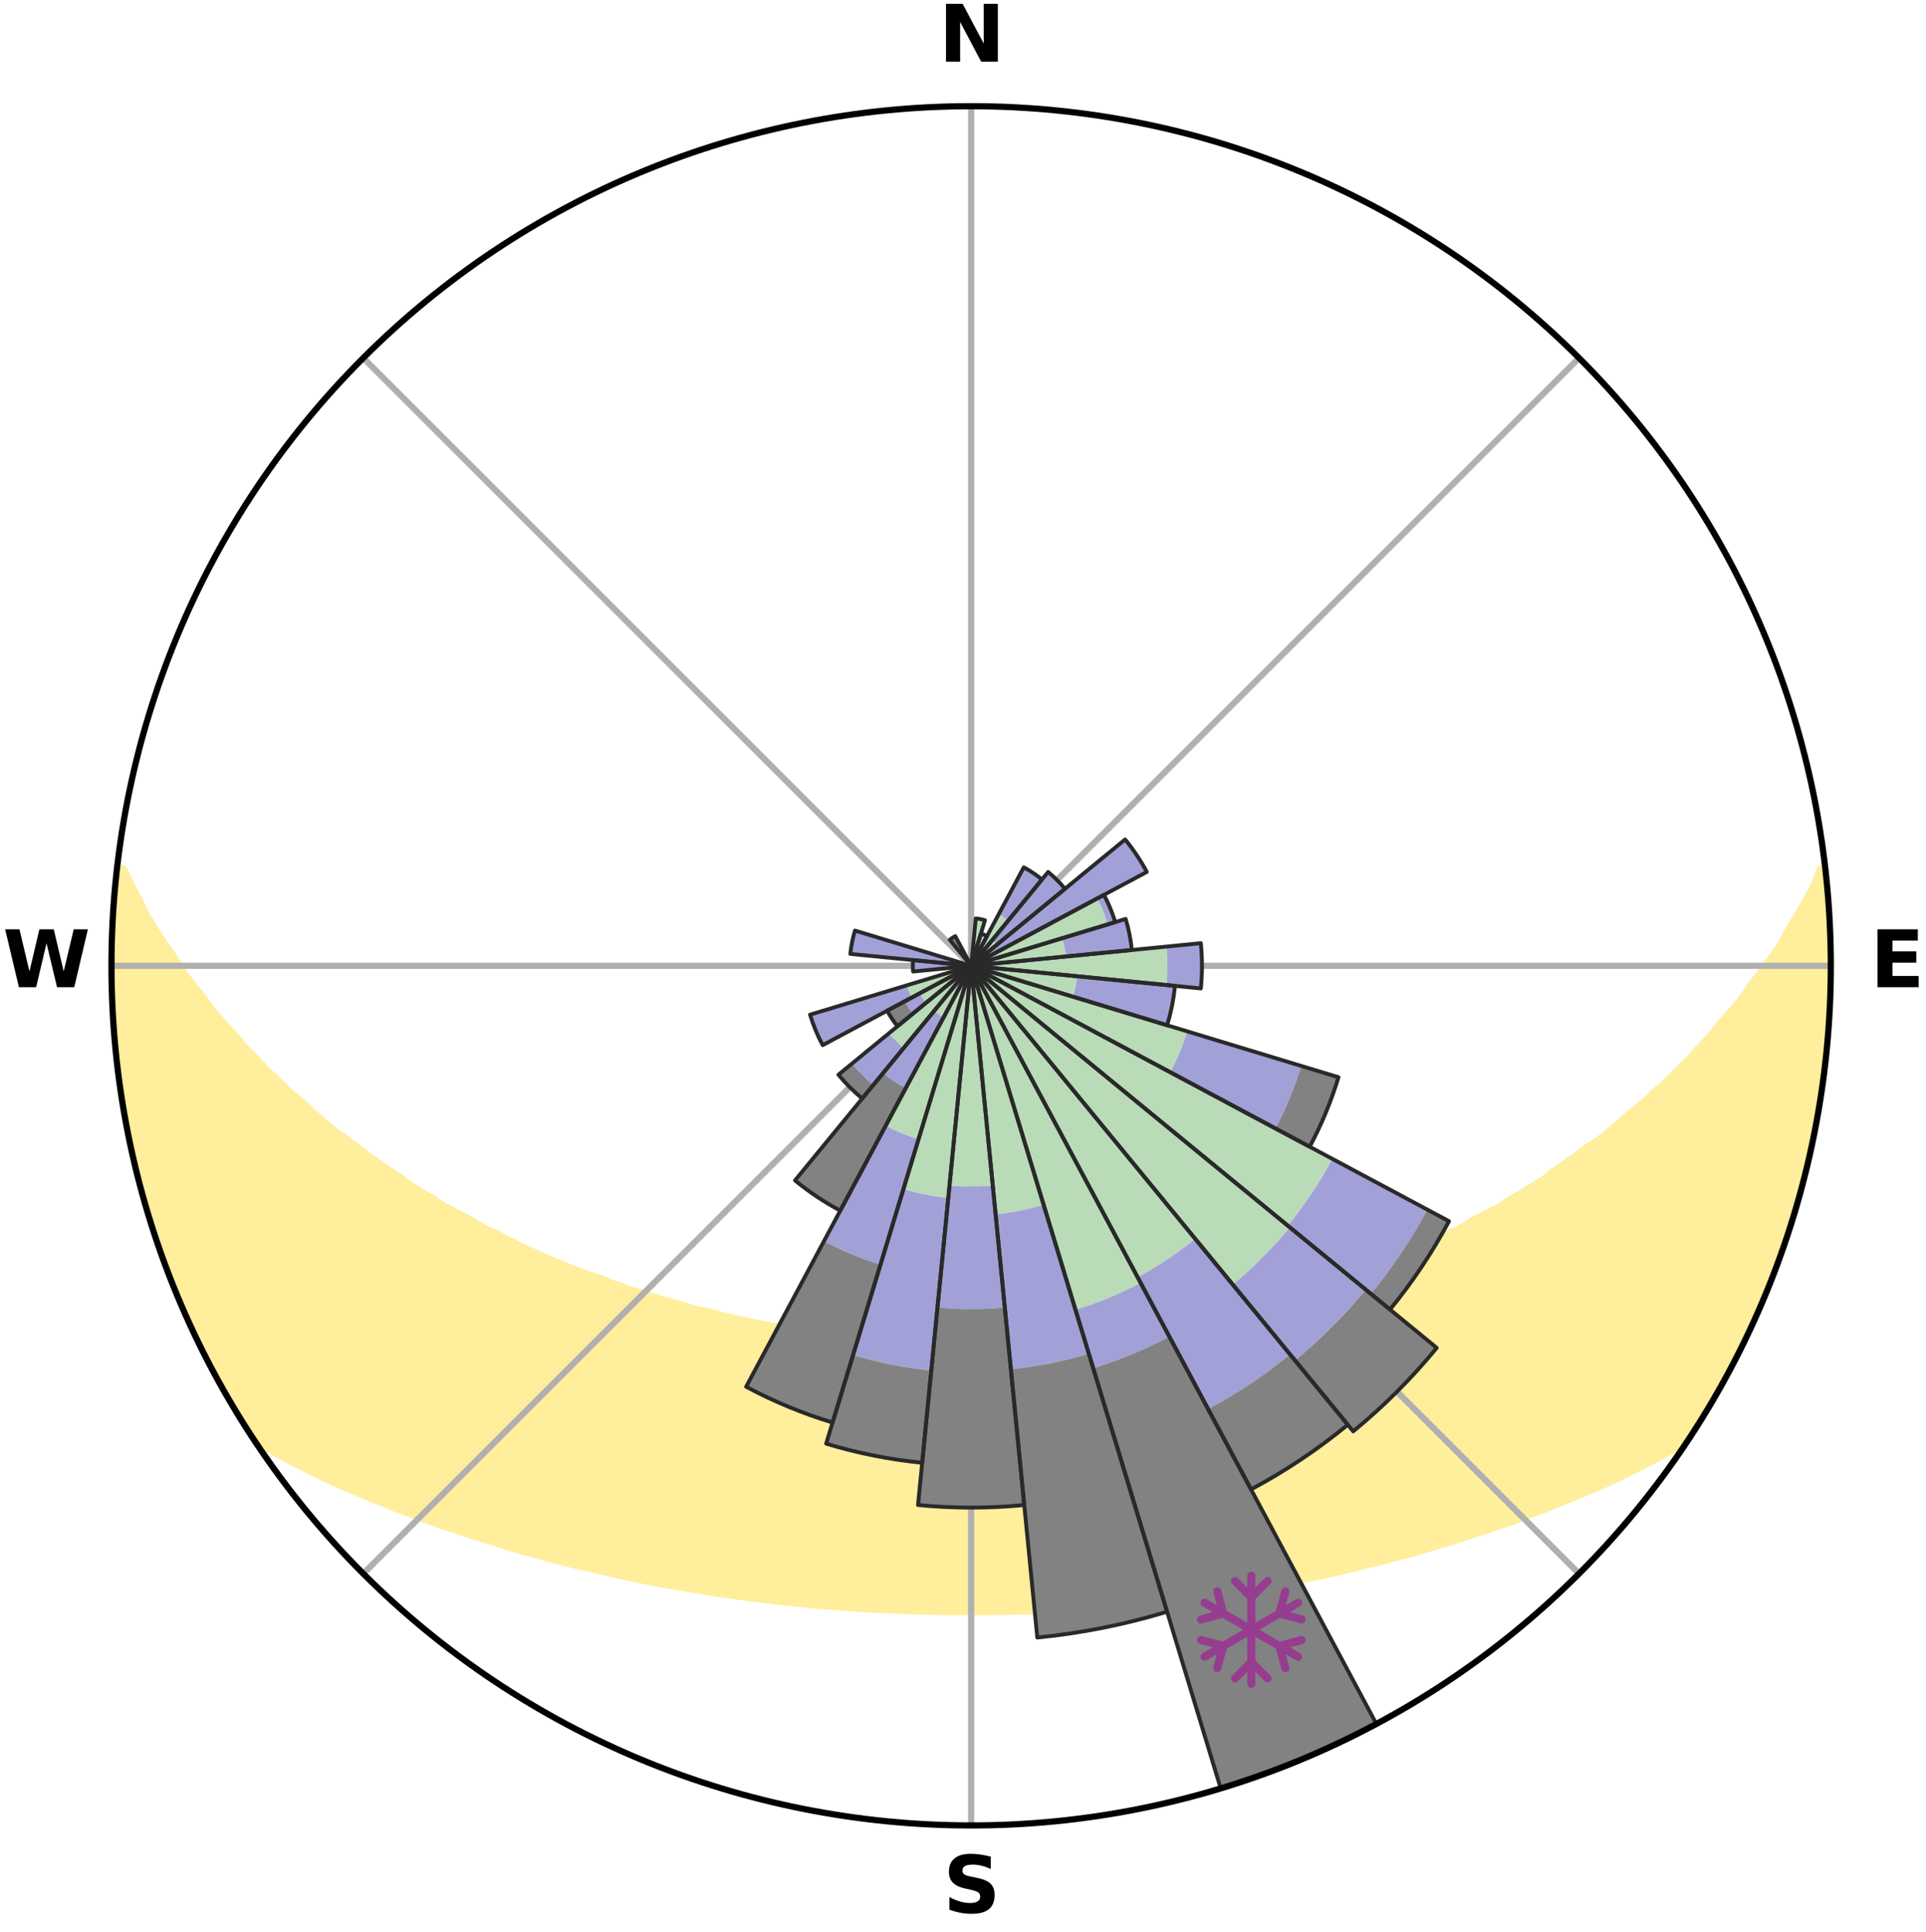<?xml version="1.0" encoding="utf-8" standalone="no"?>
<!DOCTYPE svg PUBLIC "-//W3C//DTD SVG 1.1//EN"
  "http://www.w3.org/Graphics/SVG/1.1/DTD/svg11.dtd">
<svg xmlns:xlink="http://www.w3.org/1999/xlink" width="248.41pt" height="249.158pt" viewBox="0 0 248.41 249.158" xmlns="http://www.w3.org/2000/svg" version="1.1">
 <title>Ski Rose for Black Mountain</title>
 <defs>
  <style type="text/css">*{stroke-linejoin: round; stroke-linecap: butt}</style>
 </defs>
 <g id="figure_1">
  <g id="patch_1">
   <path d="M 0 249.158 
L 248.41 249.158 
L 248.41 0 
L 0 0 
z
" style="fill: #ffffff"/>
  </g>
  <g id="axes_1">
   <g id="patch_2">
    <path d="M 236.135 124.579 
C 236.135 110.018 233.267 95.599 227.695 82.147 
C 222.122 68.695 213.955 56.471 203.659 46.175 
C 193.363 35.879 181.139 27.711 167.687 22.139 
C 154.235 16.567 139.815 13.699 125.255 13.699 
C 110.694 13.699 96.275 16.567 82.823 22.139 
C 69.371 27.711 57.147 35.879 46.851 46.175 
C 36.555 56.471 28.387 68.695 22.815 82.147 
C 17.243 95.599 14.375 110.018 14.375 124.579 
C 14.375 139.14 17.243 153.559 22.815 167.011 
C 28.387 180.463 36.555 192.687 46.851 202.983 
C 57.147 213.279 69.371 221.447 82.823 227.019 
C 96.275 232.591 110.694 235.459 125.255 235.459 
C 139.815 235.459 154.235 232.591 167.687 227.019 
C 181.139 221.447 193.363 213.279 203.659 202.983 
C 213.955 192.687 222.122 180.463 227.695 167.011 
C 233.267 153.559 236.135 139.14 236.135 124.579 
M 125.255 124.579 
C 125.255 124.579 125.255 124.579 125.255 124.579 
C 125.255 124.579 125.255 124.579 125.255 124.579 
C 125.255 124.579 125.255 124.579 125.255 124.579 
C 125.255 124.579 125.255 124.579 125.255 124.579 
C 125.255 124.579 125.255 124.579 125.255 124.579 
C 125.255 124.579 125.255 124.579 125.255 124.579 
C 125.255 124.579 125.255 124.579 125.255 124.579 
C 125.255 124.579 125.255 124.579 125.255 124.579 
C 125.255 124.579 125.255 124.579 125.255 124.579 
C 125.255 124.579 125.255 124.579 125.255 124.579 
C 125.255 124.579 125.255 124.579 125.255 124.579 
C 125.255 124.579 125.255 124.579 125.255 124.579 
C 125.255 124.579 125.255 124.579 125.255 124.579 
C 125.255 124.579 125.255 124.579 125.255 124.579 
C 125.255 124.579 125.255 124.579 125.255 124.579 
C 125.255 124.579 125.255 124.579 125.255 124.579 
z
" style="fill: #ffffff"/>
   </g>
   <g id="PolyCollection_1">
    <defs>
     <path id="mea7590df70" d="M 235.389 -137.127 
L 234.831 -137.064 
L 234.064 -135.056 
L 233.015 -133.06 
L 231.892 -131.101 
L 230.712 -129.183 
L 229.7 -127.314 
L 228.431 -125.479 
L 227.124 -123.69 
L 225.783 -121.947 
L 224.629 -120.24 
L 223.227 -118.587 
L 221.797 -116.981 
L 220.56 -115.402 
L 219.082 -113.889 
L 217.799 -112.395 
L 216.279 -110.975 
L 214.955 -109.568 
L 213.4 -108.242 
L 212.042 -106.922 
L 210.458 -105.69 
L 209.072 -104.456 
L 207.673 -103.264 
L 206.263 -102.114 
L 204.64 -101.064 
L 203.213 -99.999 
L 201.779 -98.974 
L 200.339 -97.99 
L 199.088 -96.974 
L 197.638 -96.067 
L 196.185 -95.199 
L 194.732 -94.37 
L 193.462 -93.495 
L 192.007 -92.74 
L 190.556 -92.021 
L 189.282 -91.249 
L 188.007 -90.508 
L 186.564 -89.892 
L 185.292 -89.214 
L 184.022 -88.566 
L 182.754 -87.948 
L 181.337 -87.459 
L 180.08 -86.899 
L 178.827 -86.366 
L 177.723 -85.755 
L 176.479 -85.274 
L 175.242 -84.818 
L 174.012 -84.386 
L 172.791 -83.979 
L 171.702 -83.486 
L 170.496 -83.123 
L 169.299 -82.783 
L 168.225 -82.353 
L 167.046 -82.052 
L 165.982 -81.661 
L 164.923 -81.289 
L 163.771 -81.044 
L 162.725 -80.707 
L 161.684 -80.387 
L 160.563 -80.191 
L 159.536 -79.903 
L 158.515 -79.63 
L 157.501 -79.372 
L 156.493 -79.127 
L 155.491 -78.897 
L 154.496 -78.679 
L 153.508 -78.474 
L 152.526 -78.281 
L 151.552 -78.099 
L 150.584 -77.928 
L 149.623 -77.768 
L 148.669 -77.617 
L 147.722 -77.475 
L 146.782 -77.342 
L 145.884 -77.136 
L 144.954 -77.022 
L 144.031 -76.914 
L 143.114 -76.813 
L 142.227 -76.65 
L 141.32 -76.565 
L 140.419 -76.484 
L 139.523 -76.409 
L 138.649 -76.283 
L 137.761 -76.22 
L 136.879 -76.162 
L 136.011 -76.061 
L 135.136 -76.013 
L 134.271 -75.93 
L 133.402 -75.891 
L 132.537 -75.856 
L 131.677 -75.795 
L 130.816 -75.768 
L 129.959 -75.723 
L 129.101 -75.703 
L 128.246 -75.673 
L 127.391 -75.662 
L 126.536 -75.652 
L 125.682 -75.643 
L 124.828 -75.643 
L 123.974 -75.651 
L 123.119 -75.668 
L 122.264 -75.683 
L 121.409 -75.716 
L 120.552 -75.738 
L 119.693 -75.762 
L 118.835 -75.816 
L 117.972 -75.849 
L 117.112 -75.918 
L 116.244 -75.96 
L 115.372 -76.004 
L 114.506 -76.096 
L 113.628 -76.151 
L 112.759 -76.261 
L 111.873 -76.326 
L 110.982 -76.396 
L 110.106 -76.532 
L 109.206 -76.615 
L 108.301 -76.703 
L 107.39 -76.797 
L 106.502 -76.972 
L 105.581 -77.082 
L 104.653 -77.199 
L 103.719 -77.323 
L 102.819 -77.541 
L 101.874 -77.685 
L 100.923 -77.838 
L 99.965 -78 
L 99 -78.173 
L 98.028 -78.356 
L 97.049 -78.551 
L 96.063 -78.757 
L 95.071 -78.976 
L 94.072 -79.208 
L 93.067 -79.453 
L 92.055 -79.713 
L 91.038 -79.986 
L 89.929 -80.169 
L 88.897 -80.473 
L 87.858 -80.793 
L 86.815 -81.131 
L 85.667 -81.376 
L 84.61 -81.749 
L 83.442 -82.03 
L 82.374 -82.441 
L 81.188 -82.761 
L 80.11 -83.212 
L 78.907 -83.574 
L 77.821 -84.067 
L 76.604 -84.474 
L 75.378 -84.905 
L 74.144 -85.36 
L 72.903 -85.841 
L 71.656 -86.348 
L 70.404 -86.881 
L 69.147 -87.442 
L 67.885 -88.031 
L 66.621 -88.648 
L 65.354 -89.295 
L 64.085 -89.971 
L 62.646 -90.585 
L 61.374 -91.325 
L 60.103 -92.096 
L 58.655 -92.813 
L 57.205 -93.567 
L 55.937 -94.439 
L 54.487 -95.266 
L 53.038 -96.132 
L 51.784 -97.109 
L 50.342 -98.051 
L 48.906 -99.033 
L 47.475 -100.055 
L 46.051 -101.118 
L 44.636 -102.221 
L 43.024 -103.313 
L 41.628 -104.502 
L 40.245 -105.733 
L 38.876 -107.005 
L 37.31 -108.279 
L 35.971 -109.638 
L 34.436 -111.006 
L 33.135 -112.451 
L 31.638 -113.913 
L 30.38 -115.444 
L 28.928 -116.998 
L 27.502 -118.6 
L 26.32 -120.259 
L 24.95 -121.952 
L 23.61 -123.692 
L 22.523 -125.476 
L 21.254 -127.302 
L 20.027 -129.173 
L 18.846 -131.087 
L 17.929 -133.026 
L 16.867 -135.016 
L 15.891 -137.039 
L 15.104 -137.129 
L 15.104 -137.129 
L 15.003 -135.195 
L 14.751 -133.276 
L 14.758 -131.337 
L 14.571 -129.412 
L 14.417 -127.481 
L 14.48 -125.546 
L 14.389 -123.612 
L 14.563 -121.68 
L 14.536 -119.745 
L 14.59 -117.81 
L 14.762 -115.883 
L 15.013 -113.964 
L 15.111 -112.03 
L 15.476 -110.126 
L 15.635 -108.196 
L 16.006 -106.297 
L 16.284 -104.383 
L 16.655 -102.484 
L 17.114 -100.605 
L 17.487 -98.706 
L 17.943 -96.826 
L 18.49 -94.971 
L 18.959 -93.093 
L 19.567 -91.256 
L 20.138 -89.407 
L 20.803 -87.591 
L 21.4 -85.749 
L 22.126 -83.956 
L 22.819 -82.149 
L 23.606 -80.381 
L 24.365 -78.601 
L 25.217 -76.864 
L 26.049 -75.117 
L 26.923 -73.391 
L 27.841 -71.688 
L 28.773 -69.992 
L 29.744 -68.319 
L 30.722 -66.649 
L 31.742 -65.005 
L 32.807 -63.389 
L 34.605 -62.277 
L 36.502 -61.272 
L 38.355 -60.277 
L 40.223 -59.332 
L 42.097 -58.433 
L 43.975 -57.577 
L 45.851 -56.761 
L 47.724 -55.986 
L 49.591 -55.246 
L 51.394 -54.488 
L 53.249 -53.819 
L 55.041 -53.128 
L 56.826 -52.47 
L 58.653 -51.896 
L 60.422 -51.298 
L 62.182 -50.73 
L 63.933 -50.189 
L 65.632 -49.622 
L 67.365 -49.136 
L 69.088 -48.674 
L 70.762 -48.183 
L 72.465 -47.769 
L 74.123 -47.328 
L 75.805 -46.958 
L 77.444 -46.559 
L 79.076 -46.183 
L 80.698 -45.825 
L 82.312 -45.489 
L 83.917 -45.169 
L 85.513 -44.87 
L 87.1 -44.586 
L 88.679 -44.321 
L 90.248 -44.069 
L 91.793 -43.795 
L 93.347 -43.577 
L 94.892 -43.37 
L 96.416 -43.142 
L 97.947 -42.965 
L 99.46 -42.767 
L 100.966 -42.583 
L 102.476 -42.441 
L 103.972 -42.283 
L 105.463 -42.138 
L 106.955 -42.032 
L 108.436 -41.911 
L 109.913 -41.802 
L 111.387 -41.705 
L 112.859 -41.635 
L 114.325 -41.559 
L 115.788 -41.493 
L 117.249 -41.439 
L 118.708 -41.395 
L 120.165 -41.362 
L 121.62 -41.339 
L 123.075 -41.326 
L 124.528 -41.323 
L 125.981 -41.326 
L 127.435 -41.325 
L 128.889 -41.338 
L 130.345 -41.36 
L 131.802 -41.393 
L 133.261 -41.437 
L 134.722 -41.491 
L 136.185 -41.555 
L 137.651 -41.631 
L 139.121 -41.718 
L 140.597 -41.798 
L 142.075 -41.907 
L 143.556 -42.027 
L 145.042 -42.16 
L 146.54 -42.277 
L 148.036 -42.434 
L 149.537 -42.606 
L 151.052 -42.76 
L 152.565 -42.959 
L 154.096 -43.135 
L 155.621 -43.362 
L 157.166 -43.569 
L 158.703 -43.828 
L 160.265 -44.061 
L 161.834 -44.313 
L 163.414 -44.577 
L 165.001 -44.861 
L 166.573 -45.207 
L 168.178 -45.524 
L 169.818 -45.815 
L 171.44 -46.173 
L 173.072 -46.548 
L 174.711 -46.948 
L 176.36 -47.367 
L 178.052 -47.758 
L 179.717 -48.226 
L 181.429 -48.663 
L 183.153 -49.125 
L 184.845 -49.664 
L 186.587 -50.178 
L 188.338 -50.718 
L 190.098 -51.287 
L 191.867 -51.885 
L 193.644 -52.512 
L 195.48 -53.118 
L 197.272 -53.808 
L 199.128 -54.476 
L 200.931 -55.234 
L 202.798 -55.975 
L 204.672 -56.75 
L 206.547 -57.567 
L 208.426 -58.422 
L 210.299 -59.322 
L 212.169 -60.266 
L 214.021 -61.263 
L 215.918 -62.268 
L 217.716 -63.38 
L 218.768 -65.004 
L 219.782 -66.653 
L 220.782 -68.31 
L 221.746 -69.987 
L 222.681 -71.681 
L 223.551 -73.409 
L 224.475 -75.11 
L 225.203 -76.906 
L 226.015 -78.66 
L 226.932 -80.368 
L 227.616 -82.18 
L 228.387 -83.954 
L 229.032 -85.778 
L 229.75 -87.575 
L 230.352 -89.414 
L 230.968 -91.248 
L 231.538 -93.096 
L 232.063 -94.959 
L 232.542 -96.833 
L 232.976 -98.717 
L 233.479 -100.586 
L 233.891 -102.477 
L 234.194 -104.388 
L 234.584 -106.284 
L 234.855 -108.199 
L 235.171 -110.108 
L 235.354 -112.035 
L 235.597 -113.954 
L 235.658 -115.89 
L 235.866 -117.814 
L 236.002 -119.744 
L 235.985 -121.679 
L 236.083 -123.612 
L 236.115 -125.547 
L 235.958 -127.478 
L 235.953 -129.412 
L 235.915 -131.347 
L 235.66 -133.268 
L 235.557 -135.2 
L 235.389 -137.127 
z
" style="stroke: #ffee9c"/>
    </defs>
    <g clip-path="url(#p6632b2e439)">
     <use xlink:href="#mea7590df70" x="0" y="249.158" style="fill: #ffee9c; stroke: #ffee9c"/>
    </g>
   </g>
   <g id="matplotlib.axis_1">
    <g id="xtick_1">
     <g id="line2d_1">
      <path d="M 125.255 124.579 
L 125.255 13.699 
" clip-path="url(#p6632b2e439)" style="fill: none; stroke: #b0b0b0; stroke-width: 0.8; stroke-linecap: square"/>
     </g>
     <g id="text_1">
      <!-- N -->
      <g transform="translate(121.07 7.958) scale(0.1 -0.1)">
       <defs>
        <path id="DejaVuSans-Bold-4e" d="M 588 4666 
L 1931 4666 
L 3628 1466 
L 3628 4666 
L 4769 4666 
L 4769 0 
L 3425 0 
L 1728 3200 
L 1728 0 
L 588 0 
L 588 4666 
z
" transform="scale(0.016)"/>
       </defs>
       <use xlink:href="#DejaVuSans-Bold-4e"/>
      </g>
     </g>
    </g>
    <g id="xtick_2">
     <g id="line2d_2">
      <path d="M 125.255 124.579 
L 203.659 46.175 
" clip-path="url(#p6632b2e439)" style="fill: none; stroke: #b0b0b0; stroke-width: 0.8; stroke-linecap: square"/>
     </g>
    </g>
    <g id="xtick_3">
     <g id="line2d_3">
      <path d="M 125.255 124.579 
L 236.135 124.579 
" clip-path="url(#p6632b2e439)" style="fill: none; stroke: #b0b0b0; stroke-width: 0.8; stroke-linecap: square"/>
     </g>
     <g id="text_2">
      <!-- E -->
      <g transform="translate(241.219 127.338) scale(0.1 -0.1)">
       <defs>
        <path id="DejaVuSans-Bold-45" d="M 588 4666 
L 3834 4666 
L 3834 3756 
L 1791 3756 
L 1791 2888 
L 3713 2888 
L 3713 1978 
L 1791 1978 
L 1791 909 
L 3903 909 
L 3903 0 
L 588 0 
L 588 4666 
z
" transform="scale(0.016)"/>
       </defs>
       <use xlink:href="#DejaVuSans-Bold-45"/>
      </g>
     </g>
    </g>
    <g id="xtick_4">
     <g id="line2d_4">
      <path d="M 125.255 124.579 
L 203.659 202.983 
" clip-path="url(#p6632b2e439)" style="fill: none; stroke: #b0b0b0; stroke-width: 0.8; stroke-linecap: square"/>
     </g>
    </g>
    <g id="xtick_5">
     <g id="line2d_5">
      <path d="M 125.255 124.579 
L 125.255 235.459 
" clip-path="url(#p6632b2e439)" style="fill: none; stroke: #b0b0b0; stroke-width: 0.8; stroke-linecap: square"/>
     </g>
     <g id="text_3">
      <!-- S -->
      <g transform="translate(121.654 246.718) scale(0.1 -0.1)">
       <defs>
        <path id="DejaVuSans-Bold-53" d="M 3834 4519 
L 3834 3531 
Q 3450 3703 3084 3790 
Q 2719 3878 2394 3878 
Q 1963 3878 1756 3759 
Q 1550 3641 1550 3391 
Q 1550 3203 1689 3098 
Q 1828 2994 2194 2919 
L 2706 2816 
Q 3484 2659 3812 2340 
Q 4141 2022 4141 1434 
Q 4141 663 3683 286 
Q 3225 -91 2284 -91 
Q 1841 -91 1394 -6 
Q 947 78 500 244 
L 500 1259 
Q 947 1022 1364 901 
Q 1781 781 2169 781 
Q 2563 781 2772 912 
Q 2981 1044 2981 1288 
Q 2981 1506 2839 1625 
Q 2697 1744 2272 1838 
L 1806 1941 
Q 1106 2091 782 2419 
Q 459 2747 459 3303 
Q 459 4000 909 4375 
Q 1359 4750 2203 4750 
Q 2588 4750 2994 4692 
Q 3400 4634 3834 4519 
z
" transform="scale(0.016)"/>
       </defs>
       <use xlink:href="#DejaVuSans-Bold-53"/>
      </g>
     </g>
    </g>
    <g id="xtick_6">
     <g id="line2d_6">
      <path d="M 125.255 124.579 
L 46.851 202.983 
" clip-path="url(#p6632b2e439)" style="fill: none; stroke: #b0b0b0; stroke-width: 0.8; stroke-linecap: square"/>
     </g>
    </g>
    <g id="xtick_7">
     <g id="line2d_7">
      <path d="M 125.255 124.579 
L 14.375 124.579 
" clip-path="url(#p6632b2e439)" style="fill: none; stroke: #b0b0b0; stroke-width: 0.8; stroke-linecap: square"/>
     </g>
     <g id="text_4">
      <!-- W -->
      <g transform="translate(0.36 127.338) scale(0.1 -0.1)">
       <defs>
        <path id="DejaVuSans-Bold-57" d="M 191 4666 
L 1344 4666 
L 2150 1275 
L 2950 4666 
L 4109 4666 
L 4909 1275 
L 5716 4666 
L 6859 4666 
L 5759 0 
L 4372 0 
L 3525 3547 
L 2688 0 
L 1300 0 
L 191 4666 
z
" transform="scale(0.016)"/>
       </defs>
       <use xlink:href="#DejaVuSans-Bold-57"/>
      </g>
     </g>
    </g>
    <g id="xtick_8">
     <g id="line2d_8">
      <path d="M 125.255 124.579 
L 46.851 46.175 
" clip-path="url(#p6632b2e439)" style="fill: none; stroke: #b0b0b0; stroke-width: 0.8; stroke-linecap: square"/>
     </g>
    </g>
   </g>
   <g id="matplotlib.axis_2"/>
   <g id="patch_3">
    <path d="M 125.255 124.579 
C 125.255 124.579 125.255 124.579 125.255 124.579 
C 125.255 124.579 125.255 124.579 125.255 124.579 
L 125.255 124.579 
C 125.255 124.579 125.255 124.579 125.255 124.579 
C 125.255 124.579 125.255 124.579 125.255 124.579 
z
" clip-path="url(#p6632b2e439)" style="fill: #d9d9d9"/>
   </g>
   <g id="patch_4">
    <path d="M 125.255 124.579 
C 125.255 124.579 125.255 124.579 125.255 124.579 
C 125.255 124.579 125.255 124.579 125.255 124.579 
L 125.255 124.579 
C 125.255 124.579 125.255 124.579 125.255 124.579 
C 125.255 124.579 125.255 124.579 125.255 124.579 
z
" clip-path="url(#p6632b2e439)" style="fill: #d9d9d9"/>
   </g>
   <g id="patch_5">
    <path d="M 125.255 124.579 
C 125.255 124.579 125.255 124.579 125.255 124.579 
C 125.255 124.579 125.255 124.579 125.255 124.579 
L 125.255 124.579 
C 125.255 124.579 125.255 124.579 125.255 124.579 
C 125.255 124.579 125.255 124.579 125.255 124.579 
z
" clip-path="url(#p6632b2e439)" style="fill: #d9d9d9"/>
   </g>
   <g id="patch_6">
    <path d="M 125.255 124.579 
C 125.255 124.579 125.255 124.579 125.255 124.579 
C 125.255 124.579 125.255 124.579 125.255 124.579 
L 125.255 124.579 
C 125.255 124.579 125.255 124.579 125.255 124.579 
C 125.255 124.579 125.255 124.579 125.255 124.579 
z
" clip-path="url(#p6632b2e439)" style="fill: #d9d9d9"/>
   </g>
   <g id="patch_7">
    <path d="M 125.255 124.579 
C 125.255 124.579 125.255 124.579 125.255 124.579 
C 125.255 124.579 125.255 124.579 125.255 124.579 
L 125.255 124.579 
C 125.255 124.579 125.255 124.579 125.255 124.579 
C 125.255 124.579 125.255 124.579 125.255 124.579 
z
" clip-path="url(#p6632b2e439)" style="fill: #d9d9d9"/>
   </g>
   <g id="patch_8">
    <path d="M 125.255 124.579 
C 125.255 124.579 125.255 124.579 125.255 124.579 
C 125.255 124.579 125.255 124.579 125.255 124.579 
L 125.255 124.579 
C 125.255 124.579 125.255 124.579 125.255 124.579 
C 125.255 124.579 125.255 124.579 125.255 124.579 
z
" clip-path="url(#p6632b2e439)" style="fill: #d9d9d9"/>
   </g>
   <g id="patch_9">
    <path d="M 125.255 124.579 
C 125.255 124.579 125.255 124.579 125.255 124.579 
C 125.255 124.579 125.255 124.579 125.255 124.579 
L 125.255 124.579 
C 125.255 124.579 125.255 124.579 125.255 124.579 
C 125.255 124.579 125.255 124.579 125.255 124.579 
z
" clip-path="url(#p6632b2e439)" style="fill: #d9d9d9"/>
   </g>
   <g id="patch_10">
    <path d="M 125.255 124.579 
C 125.255 124.579 125.255 124.579 125.255 124.579 
C 125.255 124.579 125.255 124.579 125.255 124.579 
L 125.255 124.579 
C 125.255 124.579 125.255 124.579 125.255 124.579 
C 125.255 124.579 125.255 124.579 125.255 124.579 
z
" clip-path="url(#p6632b2e439)" style="fill: #d9d9d9"/>
   </g>
   <g id="patch_11">
    <path d="M 125.255 124.579 
C 125.255 124.579 125.255 124.579 125.255 124.579 
C 125.255 124.579 125.255 124.579 125.255 124.579 
L 125.255 124.579 
C 125.255 124.579 125.255 124.579 125.255 124.579 
C 125.255 124.579 125.255 124.579 125.255 124.579 
z
" clip-path="url(#p6632b2e439)" style="fill: #d9d9d9"/>
   </g>
   <g id="patch_12">
    <path d="M 125.255 124.579 
C 125.255 124.579 125.255 124.579 125.255 124.579 
C 125.255 124.579 125.255 124.579 125.255 124.579 
L 125.255 124.579 
C 125.255 124.579 125.255 124.579 125.255 124.579 
C 125.255 124.579 125.255 124.579 125.255 124.579 
z
" clip-path="url(#p6632b2e439)" style="fill: #d9d9d9"/>
   </g>
   <g id="patch_13">
    <path d="M 125.255 124.579 
C 125.255 124.579 125.255 124.579 125.255 124.579 
C 125.255 124.579 125.255 124.579 125.255 124.579 
L 125.255 124.579 
C 125.255 124.579 125.255 124.579 125.255 124.579 
C 125.255 124.579 125.255 124.579 125.255 124.579 
z
" clip-path="url(#p6632b2e439)" style="fill: #d9d9d9"/>
   </g>
   <g id="patch_14">
    <path d="M 125.255 124.579 
C 125.255 124.579 125.255 124.579 125.255 124.579 
C 125.255 124.579 125.255 124.579 125.255 124.579 
L 125.255 124.579 
C 125.255 124.579 125.255 124.579 125.255 124.579 
C 125.255 124.579 125.255 124.579 125.255 124.579 
z
" clip-path="url(#p6632b2e439)" style="fill: #d9d9d9"/>
   </g>
   <g id="patch_15">
    <path d="M 125.255 124.579 
C 125.255 124.579 125.255 124.579 125.255 124.579 
C 125.255 124.579 125.255 124.579 125.255 124.579 
L 125.255 124.579 
C 125.255 124.579 125.255 124.579 125.255 124.579 
C 125.255 124.579 125.255 124.579 125.255 124.579 
z
" clip-path="url(#p6632b2e439)" style="fill: #d9d9d9"/>
   </g>
   <g id="patch_16">
    <path d="M 125.255 124.579 
C 125.255 124.579 125.255 124.579 125.255 124.579 
C 125.255 124.579 125.255 124.579 125.255 124.579 
L 125.255 124.579 
C 125.255 124.579 125.255 124.579 125.255 124.579 
C 125.255 124.579 125.255 124.579 125.255 124.579 
z
" clip-path="url(#p6632b2e439)" style="fill: #d9d9d9"/>
   </g>
   <g id="patch_17">
    <path d="M 125.255 124.579 
C 125.255 124.579 125.255 124.579 125.255 124.579 
C 125.255 124.579 125.255 124.579 125.255 124.579 
L 125.255 124.579 
C 125.255 124.579 125.255 124.579 125.255 124.579 
C 125.255 124.579 125.255 124.579 125.255 124.579 
z
" clip-path="url(#p6632b2e439)" style="fill: #d9d9d9"/>
   </g>
   <g id="patch_18">
    <path d="M 125.255 124.579 
C 125.255 124.579 125.255 124.579 125.255 124.579 
C 125.255 124.579 125.255 124.579 125.255 124.579 
L 125.255 124.579 
C 125.255 124.579 125.255 124.579 125.255 124.579 
C 125.255 124.579 125.255 124.579 125.255 124.579 
z
" clip-path="url(#p6632b2e439)" style="fill: #d9d9d9"/>
   </g>
   <g id="patch_19">
    <path d="M 125.255 124.579 
C 125.255 124.579 125.255 124.579 125.255 124.579 
C 125.255 124.579 125.255 124.579 125.255 124.579 
L 125.255 124.579 
C 125.255 124.579 125.255 124.579 125.255 124.579 
C 125.255 124.579 125.255 124.579 125.255 124.579 
z
" clip-path="url(#p6632b2e439)" style="fill: #d9d9d9"/>
   </g>
   <g id="patch_20">
    <path d="M 125.255 124.579 
C 125.255 124.579 125.255 124.579 125.255 124.579 
C 125.255 124.579 125.255 124.579 125.255 124.579 
L 125.255 124.579 
C 125.255 124.579 125.255 124.579 125.255 124.579 
C 125.255 124.579 125.255 124.579 125.255 124.579 
z
" clip-path="url(#p6632b2e439)" style="fill: #d9d9d9"/>
   </g>
   <g id="patch_21">
    <path d="M 125.255 124.579 
C 125.255 124.579 125.255 124.579 125.255 124.579 
C 125.255 124.579 125.255 124.579 125.255 124.579 
L 125.255 124.579 
C 125.255 124.579 125.255 124.579 125.255 124.579 
C 125.255 124.579 125.255 124.579 125.255 124.579 
z
" clip-path="url(#p6632b2e439)" style="fill: #d9d9d9"/>
   </g>
   <g id="patch_22">
    <path d="M 125.255 124.579 
C 125.255 124.579 125.255 124.579 125.255 124.579 
C 125.255 124.579 125.255 124.579 125.255 124.579 
L 125.255 124.579 
C 125.255 124.579 125.255 124.579 125.255 124.579 
C 125.255 124.579 125.255 124.579 125.255 124.579 
z
" clip-path="url(#p6632b2e439)" style="fill: #d9d9d9"/>
   </g>
   <g id="patch_23">
    <path d="M 125.255 124.579 
C 125.255 124.579 125.255 124.579 125.255 124.579 
C 125.255 124.579 125.255 124.579 125.255 124.579 
L 125.255 124.579 
C 125.255 124.579 125.255 124.579 125.255 124.579 
C 125.255 124.579 125.255 124.579 125.255 124.579 
z
" clip-path="url(#p6632b2e439)" style="fill: #d9d9d9"/>
   </g>
   <g id="patch_24">
    <path d="M 125.255 124.579 
C 125.255 124.579 125.255 124.579 125.255 124.579 
C 125.255 124.579 125.255 124.579 125.255 124.579 
L 125.255 124.579 
C 125.255 124.579 125.255 124.579 125.255 124.579 
C 125.255 124.579 125.255 124.579 125.255 124.579 
z
" clip-path="url(#p6632b2e439)" style="fill: #d9d9d9"/>
   </g>
   <g id="patch_25">
    <path d="M 125.255 124.579 
C 125.255 124.579 125.255 124.579 125.255 124.579 
C 125.255 124.579 125.255 124.579 125.255 124.579 
L 125.255 124.579 
C 125.255 124.579 125.255 124.579 125.255 124.579 
C 125.255 124.579 125.255 124.579 125.255 124.579 
z
" clip-path="url(#p6632b2e439)" style="fill: #d9d9d9"/>
   </g>
   <g id="patch_26">
    <path d="M 125.255 124.579 
C 125.255 124.579 125.255 124.579 125.255 124.579 
C 125.255 124.579 125.255 124.579 125.255 124.579 
L 125.255 124.579 
C 125.255 124.579 125.255 124.579 125.255 124.579 
C 125.255 124.579 125.255 124.579 125.255 124.579 
z
" clip-path="url(#p6632b2e439)" style="fill: #d9d9d9"/>
   </g>
   <g id="patch_27">
    <path d="M 125.255 124.579 
C 125.255 124.579 125.255 124.579 125.255 124.579 
C 125.255 124.579 125.255 124.579 125.255 124.579 
L 125.255 124.579 
C 125.255 124.579 125.255 124.579 125.255 124.579 
C 125.255 124.579 125.255 124.579 125.255 124.579 
z
" clip-path="url(#p6632b2e439)" style="fill: #d9d9d9"/>
   </g>
   <g id="patch_28">
    <path d="M 125.255 124.579 
C 125.255 124.579 125.255 124.579 125.255 124.579 
C 125.255 124.579 125.255 124.579 125.255 124.579 
L 125.255 124.579 
C 125.255 124.579 125.255 124.579 125.255 124.579 
C 125.255 124.579 125.255 124.579 125.255 124.579 
z
" clip-path="url(#p6632b2e439)" style="fill: #d9d9d9"/>
   </g>
   <g id="patch_29">
    <path d="M 125.255 124.579 
C 125.255 124.579 125.255 124.579 125.255 124.579 
C 125.255 124.579 125.255 124.579 125.255 124.579 
L 125.255 124.579 
C 125.255 124.579 125.255 124.579 125.255 124.579 
C 125.255 124.579 125.255 124.579 125.255 124.579 
z
" clip-path="url(#p6632b2e439)" style="fill: #d9d9d9"/>
   </g>
   <g id="patch_30">
    <path d="M 125.255 124.579 
C 125.255 124.579 125.255 124.579 125.255 124.579 
C 125.255 124.579 125.255 124.579 125.255 124.579 
L 125.255 124.579 
C 125.255 124.579 125.255 124.579 125.255 124.579 
C 125.255 124.579 125.255 124.579 125.255 124.579 
z
" clip-path="url(#p6632b2e439)" style="fill: #d9d9d9"/>
   </g>
   <g id="patch_31">
    <path d="M 125.255 124.579 
C 125.255 124.579 125.255 124.579 125.255 124.579 
C 125.255 124.579 125.255 124.579 125.255 124.579 
L 125.255 124.579 
C 125.255 124.579 125.255 124.579 125.255 124.579 
C 125.255 124.579 125.255 124.579 125.255 124.579 
z
" clip-path="url(#p6632b2e439)" style="fill: #d9d9d9"/>
   </g>
   <g id="patch_32">
    <path d="M 125.255 124.579 
C 125.255 124.579 125.255 124.579 125.255 124.579 
C 125.255 124.579 125.255 124.579 125.255 124.579 
L 125.255 124.579 
C 125.255 124.579 125.255 124.579 125.255 124.579 
C 125.255 124.579 125.255 124.579 125.255 124.579 
z
" clip-path="url(#p6632b2e439)" style="fill: #d9d9d9"/>
   </g>
   <g id="patch_33">
    <path d="M 125.255 124.579 
C 125.255 124.579 125.255 124.579 125.255 124.579 
C 125.255 124.579 125.255 124.579 125.255 124.579 
L 125.255 124.579 
C 125.255 124.579 125.255 124.579 125.255 124.579 
C 125.255 124.579 125.255 124.579 125.255 124.579 
z
" clip-path="url(#p6632b2e439)" style="fill: #d9d9d9"/>
   </g>
   <g id="patch_34">
    <path d="M 125.255 124.579 
C 125.255 124.579 125.255 124.579 125.255 124.579 
C 125.255 124.579 125.255 124.579 125.255 124.579 
L 125.255 124.579 
C 125.255 124.579 125.255 124.579 125.255 124.579 
C 125.255 124.579 125.255 124.579 125.255 124.579 
z
" clip-path="url(#p6632b2e439)" style="fill: #d9d9d9"/>
   </g>
   <g id="patch_35">
    <path d="M 125.255 124.579 
C 125.255 124.579 125.255 124.579 125.255 124.579 
C 125.255 124.579 125.255 124.579 125.255 124.579 
L 125.255 124.579 
C 125.255 124.579 125.255 124.579 125.255 124.579 
C 125.255 124.579 125.255 124.579 125.255 124.579 
z
" clip-path="url(#p6632b2e439)" style="fill: #badbb8"/>
   </g>
   <g id="patch_36">
    <path d="M 125.255 124.579 
C 125.255 124.579 125.255 124.579 125.255 124.579 
C 125.255 124.579 125.255 124.579 125.255 124.579 
L 127.038 118.702 
C 126.845 118.644 126.65 118.595 126.453 118.556 
C 126.256 118.517 126.057 118.487 125.857 118.468 
z
" clip-path="url(#p6632b2e439)" style="fill: #badbb8"/>
   </g>
   <g id="patch_37">
    <path d="M 125.255 124.579 
C 125.255 124.579 125.255 124.579 125.255 124.579 
C 125.255 124.579 125.255 124.579 125.255 124.579 
L 127.302 120.749 
C 127.176 120.682 127.048 120.622 126.917 120.567 
C 126.785 120.513 126.651 120.465 126.515 120.424 
z
" clip-path="url(#p6632b2e439)" style="fill: #badbb8"/>
   </g>
   <g id="patch_38">
    <path d="M 125.255 124.579 
C 125.255 124.579 125.255 124.579 125.255 124.579 
C 125.255 124.579 125.255 124.579 125.255 124.579 
L 130.026 118.765 
C 129.836 118.609 129.638 118.462 129.433 118.325 
C 129.229 118.189 129.017 118.062 128.8 117.946 
z
" clip-path="url(#p6632b2e439)" style="fill: #badbb8"/>
   </g>
   <g id="patch_39">
    <path d="M 125.255 124.579 
C 125.255 124.579 125.255 124.579 125.255 124.579 
C 125.255 124.579 125.255 124.579 125.255 124.579 
L 128.612 121.824 
C 128.521 121.714 128.426 121.609 128.325 121.509 
C 128.225 121.408 128.12 121.313 128.01 121.222 
z
" clip-path="url(#p6632b2e439)" style="fill: #badbb8"/>
   </g>
   <g id="patch_40">
    <path d="M 125.255 124.579 
C 125.255 124.579 125.255 124.579 125.255 124.579 
C 125.255 124.579 125.255 124.579 125.255 124.579 
L 125.255 124.579 
C 125.255 124.579 125.255 124.579 125.255 124.579 
C 125.255 124.579 125.255 124.579 125.255 124.579 
z
" clip-path="url(#p6632b2e439)" style="fill: #badbb8"/>
   </g>
   <g id="patch_41">
    <path d="M 125.255 124.579 
C 125.255 124.579 125.255 124.579 125.255 124.579 
C 125.255 124.579 125.255 124.579 125.255 124.579 
L 142.885 119.231 
C 142.71 118.654 142.506 118.086 142.276 117.529 
C 142.045 116.972 141.787 116.426 141.503 115.894 
z
" clip-path="url(#p6632b2e439)" style="fill: #badbb8"/>
   </g>
   <g id="patch_42">
    <path d="M 125.255 124.579 
C 125.255 124.579 125.255 124.579 125.255 124.579 
C 125.255 124.579 125.255 124.579 125.255 124.579 
L 137.478 123.375 
C 137.438 122.975 137.379 122.577 137.301 122.183 
C 137.223 121.789 137.125 121.398 137.008 121.014 
z
" clip-path="url(#p6632b2e439)" style="fill: #badbb8"/>
   </g>
   <g id="patch_43">
    <path d="M 125.255 124.579 
C 125.255 124.579 125.255 124.579 125.255 124.579 
C 125.255 124.579 125.255 124.579 125.255 124.579 
L 150.453 127.061 
C 150.534 126.236 150.575 125.408 150.575 124.579 
C 150.575 123.75 150.534 122.922 150.453 122.097 
z
" clip-path="url(#p6632b2e439)" style="fill: #badbb8"/>
   </g>
   <g id="patch_44">
    <path d="M 125.255 124.579 
C 125.255 124.579 125.255 124.579 125.255 124.579 
C 125.255 124.579 125.255 124.579 125.255 124.579 
L 138.395 128.565 
C 138.526 128.135 138.635 127.699 138.723 127.258 
C 138.811 126.817 138.877 126.372 138.921 125.925 
z
" clip-path="url(#p6632b2e439)" style="fill: #badbb8"/>
   </g>
   <g id="patch_45">
    <path d="M 125.255 124.579 
C 125.255 124.579 125.255 124.579 125.255 124.579 
C 125.255 124.579 125.255 124.579 125.255 124.579 
L 150.945 138.311 
C 151.394 137.47 151.802 136.607 152.167 135.727 
C 152.532 134.846 152.853 133.947 153.13 133.035 
z
" clip-path="url(#p6632b2e439)" style="fill: #badbb8"/>
   </g>
   <g id="patch_46">
    <path d="M 125.255 124.579 
C 125.255 124.579 125.255 124.579 125.255 124.579 
C 125.255 124.579 125.255 124.579 125.255 124.579 
L 166.091 158.092 
C 167.188 156.756 168.219 155.366 169.179 153.928 
C 170.14 152.491 171.029 151.007 171.845 149.482 
z
" clip-path="url(#p6632b2e439)" style="fill: #badbb8"/>
   </g>
   <g id="patch_47">
    <path d="M 125.255 124.579 
C 125.255 124.579 125.255 124.579 125.255 124.579 
C 125.255 124.579 125.255 124.579 125.255 124.579 
L 158.994 165.69 
C 160.34 164.586 161.63 163.416 162.861 162.185 
C 164.092 160.954 165.262 159.664 166.366 158.318 
z
" clip-path="url(#p6632b2e439)" style="fill: #badbb8"/>
   </g>
   <g id="patch_48">
    <path d="M 125.255 124.579 
C 125.255 124.579 125.255 124.579 125.255 124.579 
C 125.255 124.579 125.255 124.579 125.255 124.579 
L 146.724 164.745 
C 148.039 164.042 149.318 163.275 150.557 162.447 
C 151.797 161.619 152.995 160.73 154.147 159.785 
z
" clip-path="url(#p6632b2e439)" style="fill: #badbb8"/>
   </g>
   <g id="patch_49">
    <path d="M 125.255 124.579 
C 125.255 124.579 125.255 124.579 125.255 124.579 
C 125.255 124.579 125.255 124.579 125.255 124.579 
L 138.714 168.947 
C 140.166 168.506 141.596 167.995 142.998 167.414 
C 144.4 166.833 145.772 166.184 147.111 165.469 
z
" clip-path="url(#p6632b2e439)" style="fill: #badbb8"/>
   </g>
   <g id="patch_50">
    <path d="M 125.255 124.579 
C 125.255 124.579 125.255 124.579 125.255 124.579 
C 125.255 124.579 125.255 124.579 125.255 124.579 
L 128.411 156.628 
C 129.46 156.525 130.504 156.37 131.538 156.164 
C 132.571 155.959 133.594 155.702 134.603 155.396 
z
" clip-path="url(#p6632b2e439)" style="fill: #badbb8"/>
   </g>
   <g id="patch_51">
    <path d="M 125.255 124.579 
C 125.255 124.579 125.255 124.579 125.255 124.579 
C 125.255 124.579 125.255 124.579 125.255 124.579 
L 122.464 152.917 
C 123.391 153.008 124.323 153.054 125.255 153.054 
C 126.187 153.054 127.118 153.008 128.046 152.917 
z
" clip-path="url(#p6632b2e439)" style="fill: #badbb8"/>
   </g>
   <g id="patch_52">
    <path d="M 125.255 124.579 
C 125.255 124.579 125.255 124.579 125.255 124.579 
C 125.255 124.579 125.255 124.579 125.255 124.579 
L 116.522 153.369 
C 117.464 153.654 118.42 153.894 119.386 154.086 
C 120.351 154.278 121.326 154.423 122.306 154.519 
z
" clip-path="url(#p6632b2e439)" style="fill: #badbb8"/>
   </g>
   <g id="patch_53">
    <path d="M 125.255 124.579 
C 125.255 124.579 125.255 124.579 125.255 124.579 
C 125.255 124.579 125.255 124.579 125.255 124.579 
L 114.231 145.202 
C 114.906 145.563 115.599 145.891 116.306 146.184 
C 117.013 146.476 117.734 146.734 118.467 146.957 
z
" clip-path="url(#p6632b2e439)" style="fill: #badbb8"/>
   </g>
   <g id="patch_54">
    <path d="M 125.255 124.579 
C 125.255 124.579 125.255 124.579 125.255 124.579 
C 125.255 124.579 125.255 124.579 125.255 124.579 
L 120.483 130.393 
C 120.674 130.549 120.872 130.696 121.076 130.833 
C 121.281 130.97 121.492 131.096 121.709 131.212 
z
" clip-path="url(#p6632b2e439)" style="fill: #badbb8"/>
   </g>
   <g id="patch_55">
    <path d="M 125.255 124.579 
C 125.255 124.579 125.255 124.579 125.255 124.579 
C 125.255 124.579 125.255 124.579 125.255 124.579 
L 114.64 133.29 
C 114.925 133.638 115.227 133.971 115.545 134.289 
C 115.863 134.607 116.196 134.909 116.543 135.194 
z
" clip-path="url(#p6632b2e439)" style="fill: #badbb8"/>
   </g>
   <g id="patch_56">
    <path d="M 125.255 124.579 
C 125.255 124.579 125.255 124.579 125.255 124.579 
C 125.255 124.579 125.255 124.579 125.255 124.579 
L 118.622 128.125 
C 118.738 128.342 118.864 128.553 119.001 128.758 
C 119.138 128.962 119.285 129.16 119.441 129.35 
z
" clip-path="url(#p6632b2e439)" style="fill: #badbb8"/>
   </g>
   <g id="patch_57">
    <path d="M 125.255 124.579 
C 125.255 124.579 125.255 124.579 125.255 124.579 
C 125.255 124.579 125.255 124.579 125.255 124.579 
L 116.944 127.1 
C 117.027 127.372 117.122 127.64 117.231 127.903 
C 117.34 128.165 117.462 128.422 117.596 128.673 
z
" clip-path="url(#p6632b2e439)" style="fill: #badbb8"/>
   </g>
   <g id="patch_58">
    <path d="M 125.255 124.579 
C 125.255 124.579 125.255 124.579 125.255 124.579 
C 125.255 124.579 125.255 124.579 125.255 124.579 
L 125.255 124.579 
C 125.255 124.579 125.255 124.579 125.255 124.579 
C 125.255 124.579 125.255 124.579 125.255 124.579 
z
" clip-path="url(#p6632b2e439)" style="fill: #badbb8"/>
   </g>
   <g id="patch_59">
    <path d="M 125.255 124.579 
C 125.255 124.579 125.255 124.579 125.255 124.579 
C 125.255 124.579 125.255 124.579 125.255 124.579 
L 125.255 124.579 
C 125.255 124.579 125.255 124.579 125.255 124.579 
C 125.255 124.579 125.255 124.579 125.255 124.579 
z
" clip-path="url(#p6632b2e439)" style="fill: #badbb8"/>
   </g>
   <g id="patch_60">
    <path d="M 125.255 124.579 
C 125.255 124.579 125.255 124.579 125.255 124.579 
C 125.255 124.579 125.255 124.579 125.255 124.579 
L 125.255 124.579 
C 125.255 124.579 125.255 124.579 125.255 124.579 
C 125.255 124.579 125.255 124.579 125.255 124.579 
z
" clip-path="url(#p6632b2e439)" style="fill: #badbb8"/>
   </g>
   <g id="patch_61">
    <path d="M 125.255 124.579 
C 125.255 124.579 125.255 124.579 125.255 124.579 
C 125.255 124.579 125.255 124.579 125.255 124.579 
L 125.255 124.579 
C 125.255 124.579 125.255 124.579 125.255 124.579 
C 125.255 124.579 125.255 124.579 125.255 124.579 
z
" clip-path="url(#p6632b2e439)" style="fill: #badbb8"/>
   </g>
   <g id="patch_62">
    <path d="M 125.255 124.579 
C 125.255 124.579 125.255 124.579 125.255 124.579 
C 125.255 124.579 125.255 124.579 125.255 124.579 
L 125.255 124.579 
C 125.255 124.579 125.255 124.579 125.255 124.579 
C 125.255 124.579 125.255 124.579 125.255 124.579 
z
" clip-path="url(#p6632b2e439)" style="fill: #badbb8"/>
   </g>
   <g id="patch_63">
    <path d="M 125.255 124.579 
C 125.255 124.579 125.255 124.579 125.255 124.579 
C 125.255 124.579 125.255 124.579 125.255 124.579 
L 125.255 124.579 
C 125.255 124.579 125.255 124.579 125.255 124.579 
C 125.255 124.579 125.255 124.579 125.255 124.579 
z
" clip-path="url(#p6632b2e439)" style="fill: #badbb8"/>
   </g>
   <g id="patch_64">
    <path d="M 125.255 124.579 
C 125.255 124.579 125.255 124.579 125.255 124.579 
C 125.255 124.579 125.255 124.579 125.255 124.579 
L 125.255 124.579 
C 125.255 124.579 125.255 124.579 125.255 124.579 
C 125.255 124.579 125.255 124.579 125.255 124.579 
z
" clip-path="url(#p6632b2e439)" style="fill: #badbb8"/>
   </g>
   <g id="patch_65">
    <path d="M 125.255 124.579 
C 125.255 124.579 125.255 124.579 125.255 124.579 
C 125.255 124.579 125.255 124.579 125.255 124.579 
L 125.255 124.579 
C 125.255 124.579 125.255 124.579 125.255 124.579 
C 125.255 124.579 125.255 124.579 125.255 124.579 
z
" clip-path="url(#p6632b2e439)" style="fill: #badbb8"/>
   </g>
   <g id="patch_66">
    <path d="M 125.255 124.579 
C 125.255 124.579 125.255 124.579 125.255 124.579 
C 125.255 124.579 125.255 124.579 125.255 124.579 
L 125.255 124.579 
C 125.255 124.579 125.255 124.579 125.255 124.579 
C 125.255 124.579 125.255 124.579 125.255 124.579 
z
" clip-path="url(#p6632b2e439)" style="fill: #badbb8"/>
   </g>
   <g id="patch_67">
    <path d="M 125.255 124.579 
C 125.255 124.579 125.255 124.579 125.255 124.579 
C 125.255 124.579 125.255 124.579 125.255 124.579 
L 125.255 124.579 
C 125.255 124.579 125.255 124.579 125.255 124.579 
C 125.255 124.579 125.255 124.579 125.255 124.579 
z
" clip-path="url(#p6632b2e439)" style="fill: #a1a1d8"/>
   </g>
   <g id="patch_68">
    <path d="M 125.857 118.468 
C 126.057 118.487 126.256 118.517 126.453 118.556 
C 126.65 118.595 126.845 118.644 127.038 118.702 
L 127.038 118.702 
C 126.845 118.644 126.65 118.595 126.453 118.556 
C 126.256 118.517 126.057 118.487 125.857 118.468 
z
" clip-path="url(#p6632b2e439)" style="fill: #a1a1d8"/>
   </g>
   <g id="patch_69">
    <path d="M 126.515 120.424 
C 126.651 120.465 126.785 120.513 126.917 120.567 
C 127.048 120.622 127.176 120.682 127.302 120.749 
L 127.302 120.749 
C 127.176 120.682 127.048 120.622 126.917 120.567 
C 126.785 120.513 126.651 120.465 126.515 120.424 
z
" clip-path="url(#p6632b2e439)" style="fill: #a1a1d8"/>
   </g>
   <g id="patch_70">
    <path d="M 128.8 117.946 
C 129.017 118.062 129.229 118.189 129.433 118.325 
C 129.638 118.462 129.836 118.609 130.026 118.765 
L 134.391 113.446 
C 134.027 113.147 133.648 112.866 133.256 112.604 
C 132.864 112.342 132.46 112.1 132.044 111.878 
z
" clip-path="url(#p6632b2e439)" style="fill: #a1a1d8"/>
   </g>
   <g id="patch_71">
    <path d="M 128.01 121.222 
C 128.12 121.313 128.225 121.408 128.325 121.509 
C 128.426 121.609 128.521 121.714 128.612 121.824 
L 137.358 114.647 
C 137.033 114.25 136.688 113.87 136.326 113.508 
C 135.963 113.146 135.584 112.801 135.187 112.476 
z
" clip-path="url(#p6632b2e439)" style="fill: #a1a1d8"/>
   </g>
   <g id="patch_72">
    <path d="M 125.255 124.579 
C 125.255 124.579 125.255 124.579 125.255 124.579 
C 125.255 124.579 125.255 124.579 125.255 124.579 
L 147.911 112.469 
C 147.515 111.727 147.082 111.006 146.615 110.306 
C 146.148 109.607 145.647 108.932 145.113 108.282 
z
" clip-path="url(#p6632b2e439)" style="fill: #a1a1d8"/>
   </g>
   <g id="patch_73">
    <path d="M 141.503 115.894 
C 141.787 116.426 142.045 116.972 142.276 117.529 
C 142.506 118.086 142.71 118.654 142.885 119.231 
L 143.838 118.942 
C 143.654 118.334 143.44 117.735 143.196 117.147 
C 142.953 116.56 142.681 115.985 142.382 115.425 
z
" clip-path="url(#p6632b2e439)" style="fill: #a1a1d8"/>
   </g>
   <g id="patch_74">
    <path d="M 137.008 121.014 
C 137.125 121.398 137.223 121.789 137.301 122.183 
C 137.379 122.577 137.438 122.975 137.478 123.375 
L 145.98 122.538 
C 145.913 121.859 145.813 121.185 145.68 120.516 
C 145.547 119.848 145.381 119.186 145.184 118.534 
z
" clip-path="url(#p6632b2e439)" style="fill: #a1a1d8"/>
   </g>
   <g id="patch_75">
    <path d="M 150.453 122.097 
C 150.534 122.922 150.575 123.75 150.575 124.579 
C 150.575 125.408 150.534 126.236 150.453 127.061 
L 154.881 127.497 
C 154.977 126.527 155.025 125.553 155.025 124.579 
C 155.025 123.605 154.977 122.631 154.881 121.661 
z
" clip-path="url(#p6632b2e439)" style="fill: #a1a1d8"/>
   </g>
   <g id="patch_76">
    <path d="M 138.921 125.925 
C 138.877 126.372 138.811 126.817 138.723 127.258 
C 138.635 127.699 138.526 128.135 138.395 128.565 
L 150.531 132.247 
C 150.782 131.419 150.992 130.58 151.161 129.732 
C 151.33 128.884 151.457 128.028 151.541 127.168 
z
" clip-path="url(#p6632b2e439)" style="fill: #a1a1d8"/>
   </g>
   <g id="patch_77">
    <path d="M 153.13 133.035 
C 152.853 133.947 152.532 134.846 152.167 135.727 
C 151.802 136.607 151.394 137.47 150.945 138.311 
L 164.497 145.554 
C 165.184 144.27 165.807 142.953 166.364 141.607 
C 166.921 140.261 167.412 138.889 167.835 137.496 
z
" clip-path="url(#p6632b2e439)" style="fill: #a1a1d8"/>
   </g>
   <g id="patch_78">
    <path d="M 171.845 149.482 
C 171.029 151.007 170.14 152.491 169.179 153.928 
C 168.219 155.366 167.188 156.756 166.091 158.092 
L 176.822 166.899 
C 178.207 165.211 179.508 163.456 180.721 161.641 
C 181.935 159.825 183.058 157.951 184.087 156.026 
z
" clip-path="url(#p6632b2e439)" style="fill: #a1a1d8"/>
   </g>
   <g id="patch_79">
    <path d="M 166.366 158.318 
C 165.262 159.664 164.092 160.954 162.861 162.185 
C 161.63 163.416 160.34 164.586 158.994 165.69 
L 167.033 175.486 
C 168.7 174.119 170.298 172.67 171.822 171.146 
C 173.346 169.622 174.795 168.024 176.162 166.357 
z
" clip-path="url(#p6632b2e439)" style="fill: #a1a1d8"/>
   </g>
   <g id="patch_80">
    <path d="M 154.147 159.785 
C 152.995 160.73 151.797 161.619 150.557 162.447 
C 149.318 163.275 148.039 164.042 146.724 164.745 
L 155.823 181.768 
C 157.695 180.767 159.516 179.676 161.281 178.496 
C 163.046 177.317 164.752 176.052 166.393 174.706 
z
" clip-path="url(#p6632b2e439)" style="fill: #a1a1d8"/>
   </g>
   <g id="patch_81">
    <path d="M 147.111 165.469 
C 145.772 166.184 144.4 166.833 142.998 167.414 
C 141.596 167.995 140.166 168.506 138.714 168.947 
L 140.999 176.48 
C 142.698 175.965 144.37 175.366 146.01 174.687 
C 147.65 174.008 149.256 173.248 150.822 172.411 
z
" clip-path="url(#p6632b2e439)" style="fill: #a1a1d8"/>
   </g>
   <g id="patch_82">
    <path d="M 134.603 155.396 
C 133.594 155.702 132.571 155.959 131.538 156.164 
C 130.504 156.37 129.46 156.525 128.411 156.628 
L 130.38 176.617 
C 132.083 176.449 133.777 176.198 135.456 175.864 
C 137.135 175.53 138.796 175.114 140.434 174.617 
z
" clip-path="url(#p6632b2e439)" style="fill: #a1a1d8"/>
   </g>
   <g id="patch_83">
    <path d="M 128.046 152.917 
C 127.118 153.008 126.187 153.054 125.255 153.054 
C 124.323 153.054 123.391 153.008 122.464 152.917 
L 120.914 168.65 
C 122.357 168.792 123.805 168.863 125.255 168.863 
C 126.704 168.863 128.153 168.792 129.595 168.65 
z
" clip-path="url(#p6632b2e439)" style="fill: #a1a1d8"/>
   </g>
   <g id="patch_84">
    <path d="M 122.306 154.519 
C 121.326 154.423 120.351 154.278 119.386 154.086 
C 118.42 153.894 117.464 153.654 116.522 153.369 
L 110.024 174.789 
C 111.667 175.288 113.334 175.705 115.019 176.04 
C 116.703 176.375 118.403 176.627 120.112 176.796 
z
" clip-path="url(#p6632b2e439)" style="fill: #a1a1d8"/>
   </g>
   <g id="patch_85">
    <path d="M 118.467 146.957 
C 117.734 146.734 117.013 146.476 116.306 146.184 
C 115.599 145.891 114.906 145.563 114.231 145.202 
L 106.272 160.094 
C 107.434 160.715 108.627 161.279 109.844 161.783 
C 111.062 162.288 112.304 162.732 113.565 163.115 
z
" clip-path="url(#p6632b2e439)" style="fill: #a1a1d8"/>
   </g>
   <g id="patch_86">
    <path d="M 121.709 131.212 
C 121.492 131.096 121.281 130.97 121.076 130.833 
C 120.872 130.696 120.674 130.549 120.483 130.393 
L 113.897 138.419 
C 114.35 138.791 114.821 139.14 115.308 139.466 
C 115.795 139.791 116.298 140.093 116.815 140.369 
z
" clip-path="url(#p6632b2e439)" style="fill: #a1a1d8"/>
   </g>
   <g id="patch_87">
    <path d="M 116.543 135.194 
C 116.196 134.909 115.863 134.607 115.545 134.289 
C 115.227 133.971 114.925 133.638 114.64 133.29 
L 109.872 137.203 
C 110.286 137.707 110.723 138.189 111.184 138.65 
C 111.644 139.111 112.127 139.548 112.631 139.961 
z
" clip-path="url(#p6632b2e439)" style="fill: #a1a1d8"/>
   </g>
   <g id="patch_88">
    <path d="M 119.441 129.35 
C 119.285 129.16 119.138 128.962 119.001 128.758 
C 118.864 128.553 118.738 128.342 118.622 128.125 
L 116.691 129.156 
C 116.841 129.437 117.005 129.709 117.181 129.974 
C 117.358 130.238 117.547 130.493 117.749 130.739 
z
" clip-path="url(#p6632b2e439)" style="fill: #a1a1d8"/>
   </g>
   <g id="patch_89">
    <path d="M 117.596 128.673 
C 117.462 128.422 117.34 128.165 117.231 127.903 
C 117.122 127.64 117.027 127.372 116.944 127.1 
L 104.478 130.882 
C 104.684 131.562 104.924 132.231 105.196 132.888 
C 105.468 133.544 105.772 134.187 106.107 134.814 
z
" clip-path="url(#p6632b2e439)" style="fill: #a1a1d8"/>
   </g>
   <g id="patch_90">
    <path d="M 125.255 124.579 
C 125.255 124.579 125.255 124.579 125.255 124.579 
C 125.255 124.579 125.255 124.579 125.255 124.579 
L 125.255 124.579 
C 125.255 124.579 125.255 124.579 125.255 124.579 
C 125.255 124.579 125.255 124.579 125.255 124.579 
z
" clip-path="url(#p6632b2e439)" style="fill: #a1a1d8"/>
   </g>
   <g id="patch_91">
    <path d="M 125.255 124.579 
C 125.255 124.579 125.255 124.579 125.255 124.579 
C 125.255 124.579 125.255 124.579 125.255 124.579 
L 117.77 123.842 
C 117.746 124.087 117.734 124.333 117.734 124.579 
C 117.734 124.825 117.746 125.071 117.77 125.316 
z
" clip-path="url(#p6632b2e439)" style="fill: #a1a1d8"/>
   </g>
   <g id="patch_92">
    <path d="M 125.255 124.579 
C 125.255 124.579 125.255 124.579 125.255 124.579 
C 125.255 124.579 125.255 124.579 125.255 124.579 
L 110.272 120.034 
C 110.124 120.525 109.999 121.022 109.899 121.525 
C 109.799 122.027 109.724 122.534 109.674 123.044 
z
" clip-path="url(#p6632b2e439)" style="fill: #a1a1d8"/>
   </g>
   <g id="patch_93">
    <path d="M 125.255 124.579 
C 125.255 124.579 125.255 124.579 125.255 124.579 
C 125.255 124.579 125.255 124.579 125.255 124.579 
L 125.255 124.579 
C 125.255 124.579 125.255 124.579 125.255 124.579 
C 125.255 124.579 125.255 124.579 125.255 124.579 
z
" clip-path="url(#p6632b2e439)" style="fill: #a1a1d8"/>
   </g>
   <g id="patch_94">
    <path d="M 125.255 124.579 
C 125.255 124.579 125.255 124.579 125.255 124.579 
C 125.255 124.579 125.255 124.579 125.255 124.579 
L 125.255 124.579 
C 125.255 124.579 125.255 124.579 125.255 124.579 
C 125.255 124.579 125.255 124.579 125.255 124.579 
z
" clip-path="url(#p6632b2e439)" style="fill: #a1a1d8"/>
   </g>
   <g id="patch_95">
    <path d="M 125.255 124.579 
C 125.255 124.579 125.255 124.579 125.255 124.579 
C 125.255 124.579 125.255 124.579 125.255 124.579 
L 125.255 124.579 
C 125.255 124.579 125.255 124.579 125.255 124.579 
C 125.255 124.579 125.255 124.579 125.255 124.579 
z
" clip-path="url(#p6632b2e439)" style="fill: #a1a1d8"/>
   </g>
   <g id="patch_96">
    <path d="M 125.255 124.579 
C 125.255 124.579 125.255 124.579 125.255 124.579 
C 125.255 124.579 125.255 124.579 125.255 124.579 
L 125.255 124.579 
C 125.255 124.579 125.255 124.579 125.255 124.579 
C 125.255 124.579 125.255 124.579 125.255 124.579 
z
" clip-path="url(#p6632b2e439)" style="fill: #a1a1d8"/>
   </g>
   <g id="patch_97">
    <path d="M 125.255 124.579 
C 125.255 124.579 125.255 124.579 125.255 124.579 
C 125.255 124.579 125.255 124.579 125.255 124.579 
L 125.255 124.579 
C 125.255 124.579 125.255 124.579 125.255 124.579 
C 125.255 124.579 125.255 124.579 125.255 124.579 
z
" clip-path="url(#p6632b2e439)" style="fill: #a1a1d8"/>
   </g>
   <g id="patch_98">
    <path d="M 125.255 124.579 
C 125.255 124.579 125.255 124.579 125.255 124.579 
C 125.255 124.579 125.255 124.579 125.255 124.579 
L 125.255 124.579 
C 125.255 124.579 125.255 124.579 125.255 124.579 
C 125.255 124.579 125.255 124.579 125.255 124.579 
z
" clip-path="url(#p6632b2e439)" style="fill: #a1a1d8"/>
   </g>
   <g id="patch_99">
    <path d="M 125.255 124.579 
C 125.255 124.579 125.255 124.579 125.255 124.579 
C 125.255 124.579 125.255 124.579 125.255 124.579 
L 125.255 124.579 
C 125.255 124.579 125.255 124.579 125.255 124.579 
C 125.255 124.579 125.255 124.579 125.255 124.579 
z
" clip-path="url(#p6632b2e439)" style="fill: #828282"/>
   </g>
   <g id="patch_100">
    <path d="M 125.857 118.468 
C 126.057 118.487 126.256 118.517 126.453 118.556 
C 126.65 118.595 126.845 118.644 127.038 118.702 
L 127.038 118.702 
C 126.845 118.644 126.65 118.595 126.453 118.556 
C 126.256 118.517 126.057 118.487 125.857 118.468 
z
" clip-path="url(#p6632b2e439)" style="fill: #828282"/>
   </g>
   <g id="patch_101">
    <path d="M 126.515 120.424 
C 126.651 120.465 126.785 120.513 126.917 120.567 
C 127.048 120.622 127.176 120.682 127.302 120.749 
L 127.302 120.749 
C 127.176 120.682 127.048 120.622 126.917 120.567 
C 126.785 120.513 126.651 120.465 126.515 120.424 
z
" clip-path="url(#p6632b2e439)" style="fill: #828282"/>
   </g>
   <g id="patch_102">
    <path d="M 132.044 111.878 
C 132.46 112.1 132.864 112.342 133.256 112.604 
C 133.648 112.866 134.027 113.147 134.391 113.446 
L 134.391 113.446 
C 134.027 113.147 133.648 112.866 133.256 112.604 
C 132.864 112.342 132.46 112.1 132.044 111.878 
z
" clip-path="url(#p6632b2e439)" style="fill: #828282"/>
   </g>
   <g id="patch_103">
    <path d="M 135.187 112.476 
C 135.584 112.801 135.963 113.146 136.326 113.508 
C 136.688 113.87 137.033 114.25 137.358 114.647 
L 137.358 114.647 
C 137.033 114.25 136.688 113.87 136.326 113.508 
C 135.963 113.146 135.584 112.801 135.187 112.476 
z
" clip-path="url(#p6632b2e439)" style="fill: #828282"/>
   </g>
   <g id="patch_104">
    <path d="M 145.113 108.282 
C 145.647 108.932 146.148 109.607 146.615 110.306 
C 147.082 111.006 147.515 111.727 147.911 112.469 
L 147.911 112.469 
C 147.515 111.727 147.082 111.006 146.615 110.306 
C 146.148 109.607 145.647 108.932 145.113 108.282 
z
" clip-path="url(#p6632b2e439)" style="fill: #828282"/>
   </g>
   <g id="patch_105">
    <path d="M 142.382 115.425 
C 142.681 115.985 142.953 116.56 143.196 117.147 
C 143.44 117.735 143.654 118.334 143.838 118.942 
L 143.838 118.942 
C 143.654 118.334 143.44 117.735 143.196 117.147 
C 142.953 116.56 142.681 115.985 142.382 115.425 
z
" clip-path="url(#p6632b2e439)" style="fill: #828282"/>
   </g>
   <g id="patch_106">
    <path d="M 145.184 118.534 
C 145.381 119.186 145.547 119.848 145.68 120.516 
C 145.813 121.185 145.913 121.859 145.98 122.538 
L 145.98 122.538 
C 145.913 121.859 145.813 121.185 145.68 120.516 
C 145.547 119.848 145.381 119.186 145.184 118.534 
z
" clip-path="url(#p6632b2e439)" style="fill: #828282"/>
   </g>
   <g id="patch_107">
    <path d="M 154.881 121.661 
C 154.977 122.631 155.025 123.605 155.025 124.579 
C 155.025 125.553 154.977 126.527 154.881 127.497 
L 154.881 127.497 
C 154.977 126.527 155.025 125.553 155.025 124.579 
C 155.025 123.605 154.977 122.631 154.881 121.661 
z
" clip-path="url(#p6632b2e439)" style="fill: #828282"/>
   </g>
   <g id="patch_108">
    <path d="M 151.541 127.168 
C 151.457 128.028 151.33 128.884 151.161 129.732 
C 150.992 130.58 150.782 131.419 150.531 132.247 
L 150.531 132.247 
C 150.782 131.419 150.992 130.58 151.161 129.732 
C 151.33 128.884 151.457 128.028 151.541 127.168 
z
" clip-path="url(#p6632b2e439)" style="fill: #828282"/>
   </g>
   <g id="patch_109">
    <path d="M 167.835 137.496 
C 167.412 138.889 166.921 140.261 166.364 141.607 
C 165.807 142.953 165.184 144.27 164.497 145.554 
L 168.92 147.918 
C 169.684 146.489 170.377 145.023 170.997 143.526 
C 171.617 142.029 172.163 140.502 172.634 138.951 
z
" clip-path="url(#p6632b2e439)" style="fill: #828282"/>
   </g>
   <g id="patch_110">
    <path d="M 184.087 156.026 
C 183.058 157.951 181.935 159.825 180.721 161.641 
C 179.508 163.456 178.207 165.211 176.822 166.899 
L 179.276 168.913 
C 180.727 167.145 182.091 165.307 183.361 163.405 
C 184.632 161.503 185.809 159.54 186.887 157.522 
z
" clip-path="url(#p6632b2e439)" style="fill: #828282"/>
   </g>
   <g id="patch_111">
    <path d="M 176.162 166.357 
C 174.795 168.024 173.346 169.622 171.822 171.146 
C 170.298 172.67 168.7 174.119 167.033 175.486 
L 174.534 184.626 
C 176.499 183.013 178.384 181.304 180.182 179.507 
C 181.98 177.709 183.689 175.824 185.302 173.858 
z
" clip-path="url(#p6632b2e439)" style="fill: #828282"/>
   </g>
   <g id="patch_112">
    <path d="M 166.393 174.706 
C 164.752 176.052 163.046 177.317 161.281 178.496 
C 159.516 179.676 157.695 180.767 155.823 181.768 
L 161.354 192.116 
C 163.565 190.934 165.716 189.645 167.8 188.252 
C 169.884 186.86 171.898 185.366 173.836 183.775 
z
" clip-path="url(#p6632b2e439)" style="fill: #828282"/>
   </g>
   <g id="patch_113">
    <path d="M 150.822 172.411 
C 149.256 173.248 147.65 174.008 146.01 174.687 
C 144.37 175.366 142.698 175.965 140.999 176.48 
L 157.442 230.685 
C 160.915 229.631 164.334 228.408 167.687 227.019 
C 171.04 225.63 174.323 224.077 177.523 222.366 
z
" clip-path="url(#p6632b2e439)" style="fill: #828282"/>
   </g>
   <g id="patch_114">
    <path d="M 140.434 174.617 
C 138.796 175.114 137.135 175.53 135.456 175.864 
C 133.777 176.198 132.083 176.449 130.38 176.617 
L 133.789 211.225 
C 136.625 210.945 139.445 210.527 142.24 209.971 
C 145.035 209.415 147.801 208.722 150.528 207.895 
z
" clip-path="url(#p6632b2e439)" style="fill: #828282"/>
   </g>
   <g id="patch_115">
    <path d="M 129.595 168.65 
C 128.153 168.792 126.704 168.863 125.255 168.863 
C 123.805 168.863 122.357 168.792 120.914 168.65 
L 118.405 194.127 
C 120.681 194.351 122.967 194.463 125.255 194.463 
C 127.542 194.463 129.828 194.351 132.105 194.127 
z
" clip-path="url(#p6632b2e439)" style="fill: #828282"/>
   </g>
   <g id="patch_116">
    <path d="M 120.112 176.796 
C 118.403 176.627 116.703 176.375 115.019 176.04 
C 113.334 175.705 111.667 175.288 110.024 174.789 
L 106.558 186.214 
C 108.576 186.826 110.622 187.338 112.689 187.75 
C 114.757 188.161 116.844 188.47 118.942 188.677 
z
" clip-path="url(#p6632b2e439)" style="fill: #828282"/>
   </g>
   <g id="patch_117">
    <path d="M 113.565 163.115 
C 112.304 162.732 111.062 162.288 109.844 161.783 
C 108.627 161.279 107.434 160.715 106.272 160.094 
L 96.234 178.874 
C 98.011 179.824 99.834 180.686 101.695 181.457 
C 103.557 182.228 105.455 182.907 107.384 183.492 
z
" clip-path="url(#p6632b2e439)" style="fill: #828282"/>
   </g>
   <g id="patch_118">
    <path d="M 116.815 140.369 
C 116.298 140.093 115.795 139.791 115.308 139.466 
C 114.821 139.14 114.35 138.791 113.897 138.419 
L 102.538 152.259 
C 103.444 153.003 104.386 153.701 105.361 154.353 
C 106.335 155.004 107.341 155.607 108.375 156.159 
z
" clip-path="url(#p6632b2e439)" style="fill: #828282"/>
   </g>
   <g id="patch_119">
    <path d="M 112.631 139.961 
C 112.127 139.548 111.644 139.111 111.184 138.65 
C 110.723 138.189 110.286 137.707 109.872 137.203 
L 108.139 138.626 
C 108.599 139.186 109.086 139.723 109.598 140.236 
C 110.111 140.748 110.648 141.235 111.208 141.695 
z
" clip-path="url(#p6632b2e439)" style="fill: #828282"/>
   </g>
   <g id="patch_120">
    <path d="M 117.749 130.739 
C 117.547 130.493 117.358 130.238 117.181 129.974 
C 117.005 129.709 116.841 129.437 116.691 129.156 
L 114.423 130.369 
C 114.612 130.723 114.819 131.068 115.043 131.403 
C 115.266 131.737 115.506 132.06 115.761 132.371 
z
" clip-path="url(#p6632b2e439)" style="fill: #828282"/>
   </g>
   <g id="patch_121">
    <path d="M 106.107 134.814 
C 105.772 134.187 105.468 133.544 105.196 132.888 
C 104.924 132.231 104.684 131.562 104.478 130.882 
L 104.478 130.882 
C 104.684 131.562 104.924 132.231 105.196 132.888 
C 105.468 133.544 105.772 134.187 106.107 134.814 
z
" clip-path="url(#p6632b2e439)" style="fill: #828282"/>
   </g>
   <g id="patch_122">
    <path d="M 125.255 124.579 
C 125.255 124.579 125.255 124.579 125.255 124.579 
C 125.255 124.579 125.255 124.579 125.255 124.579 
L 125.255 124.579 
C 125.255 124.579 125.255 124.579 125.255 124.579 
C 125.255 124.579 125.255 124.579 125.255 124.579 
z
" clip-path="url(#p6632b2e439)" style="fill: #828282"/>
   </g>
   <g id="patch_123">
    <path d="M 117.77 125.316 
C 117.746 125.071 117.734 124.825 117.734 124.579 
C 117.734 124.333 117.746 124.087 117.77 123.842 
L 117.77 123.842 
C 117.746 124.087 117.734 124.333 117.734 124.579 
C 117.734 124.825 117.746 125.071 117.77 125.316 
z
" clip-path="url(#p6632b2e439)" style="fill: #828282"/>
   </g>
   <g id="patch_124">
    <path d="M 109.674 123.044 
C 109.724 122.534 109.799 122.027 109.899 121.525 
C 109.999 121.022 110.124 120.525 110.272 120.034 
L 110.272 120.034 
C 110.124 120.525 109.999 121.022 109.899 121.525 
C 109.799 122.027 109.724 122.534 109.674 123.044 
z
" clip-path="url(#p6632b2e439)" style="fill: #828282"/>
   </g>
   <g id="patch_125">
    <path d="M 125.255 124.579 
C 125.255 124.579 125.255 124.579 125.255 124.579 
C 125.255 124.579 125.255 124.579 125.255 124.579 
L 125.255 124.579 
C 125.255 124.579 125.255 124.579 125.255 124.579 
C 125.255 124.579 125.255 124.579 125.255 124.579 
z
" clip-path="url(#p6632b2e439)" style="fill: #828282"/>
   </g>
   <g id="patch_126">
    <path d="M 125.255 124.579 
C 125.255 124.579 125.255 124.579 125.255 124.579 
C 125.255 124.579 125.255 124.579 125.255 124.579 
L 125.255 124.579 
C 125.255 124.579 125.255 124.579 125.255 124.579 
C 125.255 124.579 125.255 124.579 125.255 124.579 
z
" clip-path="url(#p6632b2e439)" style="fill: #828282"/>
   </g>
   <g id="patch_127">
    <path d="M 125.255 124.579 
C 125.255 124.579 125.255 124.579 125.255 124.579 
C 125.255 124.579 125.255 124.579 125.255 124.579 
L 125.255 124.579 
C 125.255 124.579 125.255 124.579 125.255 124.579 
C 125.255 124.579 125.255 124.579 125.255 124.579 
z
" clip-path="url(#p6632b2e439)" style="fill: #828282"/>
   </g>
   <g id="patch_128">
    <path d="M 125.255 124.579 
C 125.255 124.579 125.255 124.579 125.255 124.579 
C 125.255 124.579 125.255 124.579 125.255 124.579 
L 123.208 120.749 
C 123.083 120.816 122.961 120.89 122.842 120.968 
C 122.724 121.047 122.61 121.132 122.5 121.222 
z
" clip-path="url(#p6632b2e439)" style="fill: #828282"/>
   </g>
   <g id="patch_129">
    <path d="M 125.255 124.579 
C 125.255 124.579 125.255 124.579 125.255 124.579 
C 125.255 124.579 125.255 124.579 125.255 124.579 
L 125.255 124.579 
C 125.255 124.579 125.255 124.579 125.255 124.579 
C 125.255 124.579 125.255 124.579 125.255 124.579 
z
" clip-path="url(#p6632b2e439)" style="fill: #828282"/>
   </g>
   <g id="patch_130">
    <path d="M 125.255 124.579 
C 125.255 124.579 125.255 124.579 125.255 124.579 
C 125.255 124.579 125.255 124.579 125.255 124.579 
L 125.255 124.579 
C 125.255 124.579 125.255 124.579 125.255 124.579 
C 125.255 124.579 125.255 124.579 125.255 124.579 
z
" clip-path="url(#p6632b2e439)" style="fill: #828282"/>
   </g>
   <g id="patch_131">
    <path d="M 125.255 124.579 
C 125.255 124.579 125.255 124.579 125.255 124.579 
C 125.255 124.579 125.255 124.579 125.255 124.579 
L 125.255 124.579 
C 125.255 124.579 125.255 124.579 125.255 124.579 
C 125.255 124.579 125.255 124.579 125.255 124.579 
L 125.255 124.579 
z
" clip-path="url(#p6632b2e439)" style="fill: none; stroke: #292929; stroke-width: 0.5; stroke-linejoin: miter"/>
   </g>
   <g id="patch_132">
    <path d="M 125.255 124.579 
C 125.255 124.579 125.255 124.579 125.255 124.579 
C 125.255 124.579 125.255 124.579 125.255 124.579 
L 127.038 118.702 
C 126.845 118.644 126.65 118.595 126.453 118.556 
C 126.256 118.517 126.057 118.487 125.857 118.468 
L 125.255 124.579 
z
" clip-path="url(#p6632b2e439)" style="fill: none; stroke: #292929; stroke-width: 0.5; stroke-linejoin: miter"/>
   </g>
   <g id="patch_133">
    <path d="M 125.255 124.579 
C 125.255 124.579 125.255 124.579 125.255 124.579 
C 125.255 124.579 125.255 124.579 125.255 124.579 
L 127.302 120.749 
C 127.176 120.682 127.048 120.622 126.917 120.567 
C 126.785 120.513 126.651 120.465 126.515 120.424 
L 125.255 124.579 
z
" clip-path="url(#p6632b2e439)" style="fill: none; stroke: #292929; stroke-width: 0.5; stroke-linejoin: miter"/>
   </g>
   <g id="patch_134">
    <path d="M 125.255 124.579 
C 125.255 124.579 125.255 124.579 125.255 124.579 
C 125.255 124.579 125.255 124.579 125.255 124.579 
L 134.391 113.446 
C 134.027 113.147 133.648 112.866 133.256 112.604 
C 132.864 112.342 132.46 112.1 132.044 111.878 
L 125.255 124.579 
z
" clip-path="url(#p6632b2e439)" style="fill: none; stroke: #292929; stroke-width: 0.5; stroke-linejoin: miter"/>
   </g>
   <g id="patch_135">
    <path d="M 125.255 124.579 
C 125.255 124.579 125.255 124.579 125.255 124.579 
C 125.255 124.579 125.255 124.579 125.255 124.579 
L 137.358 114.647 
C 137.033 114.25 136.688 113.87 136.326 113.508 
C 135.963 113.146 135.584 112.801 135.187 112.476 
L 125.255 124.579 
z
" clip-path="url(#p6632b2e439)" style="fill: none; stroke: #292929; stroke-width: 0.5; stroke-linejoin: miter"/>
   </g>
   <g id="patch_136">
    <path d="M 125.255 124.579 
C 125.255 124.579 125.255 124.579 125.255 124.579 
C 125.255 124.579 125.255 124.579 125.255 124.579 
L 147.911 112.469 
C 147.515 111.727 147.082 111.006 146.615 110.306 
C 146.148 109.607 145.647 108.932 145.113 108.282 
L 125.255 124.579 
z
" clip-path="url(#p6632b2e439)" style="fill: none; stroke: #292929; stroke-width: 0.5; stroke-linejoin: miter"/>
   </g>
   <g id="patch_137">
    <path d="M 125.255 124.579 
C 125.255 124.579 125.255 124.579 125.255 124.579 
C 125.255 124.579 125.255 124.579 125.255 124.579 
L 143.838 118.942 
C 143.654 118.334 143.44 117.735 143.196 117.147 
C 142.953 116.56 142.681 115.985 142.382 115.425 
L 125.255 124.579 
z
" clip-path="url(#p6632b2e439)" style="fill: none; stroke: #292929; stroke-width: 0.5; stroke-linejoin: miter"/>
   </g>
   <g id="patch_138">
    <path d="M 125.255 124.579 
C 125.255 124.579 125.255 124.579 125.255 124.579 
C 125.255 124.579 125.255 124.579 125.255 124.579 
L 145.98 122.538 
C 145.913 121.859 145.813 121.185 145.68 120.516 
C 145.547 119.848 145.381 119.186 145.184 118.534 
L 125.255 124.579 
z
" clip-path="url(#p6632b2e439)" style="fill: none; stroke: #292929; stroke-width: 0.5; stroke-linejoin: miter"/>
   </g>
   <g id="patch_139">
    <path d="M 125.255 124.579 
C 125.255 124.579 125.255 124.579 125.255 124.579 
C 125.255 124.579 125.255 124.579 125.255 124.579 
L 154.881 127.497 
C 154.977 126.527 155.025 125.553 155.025 124.579 
C 155.025 123.605 154.977 122.631 154.881 121.661 
L 125.255 124.579 
z
" clip-path="url(#p6632b2e439)" style="fill: none; stroke: #292929; stroke-width: 0.5; stroke-linejoin: miter"/>
   </g>
   <g id="patch_140">
    <path d="M 125.255 124.579 
C 125.255 124.579 125.255 124.579 125.255 124.579 
C 125.255 124.579 125.255 124.579 125.255 124.579 
L 150.531 132.247 
C 150.782 131.419 150.992 130.58 151.161 129.732 
C 151.33 128.884 151.457 128.028 151.541 127.168 
L 125.255 124.579 
z
" clip-path="url(#p6632b2e439)" style="fill: none; stroke: #292929; stroke-width: 0.5; stroke-linejoin: miter"/>
   </g>
   <g id="patch_141">
    <path d="M 125.255 124.579 
C 125.255 124.579 125.255 124.579 125.255 124.579 
C 125.255 124.579 125.255 124.579 125.255 124.579 
L 168.92 147.918 
C 169.684 146.489 170.377 145.023 170.997 143.526 
C 171.617 142.029 172.163 140.502 172.634 138.951 
L 125.255 124.579 
z
" clip-path="url(#p6632b2e439)" style="fill: none; stroke: #292929; stroke-width: 0.5; stroke-linejoin: miter"/>
   </g>
   <g id="patch_142">
    <path d="M 125.255 124.579 
C 125.255 124.579 125.255 124.579 125.255 124.579 
C 125.255 124.579 125.255 124.579 125.255 124.579 
L 179.276 168.913 
C 180.727 167.145 182.091 165.307 183.361 163.405 
C 184.632 161.503 185.809 159.54 186.887 157.522 
L 125.255 124.579 
z
" clip-path="url(#p6632b2e439)" style="fill: none; stroke: #292929; stroke-width: 0.5; stroke-linejoin: miter"/>
   </g>
   <g id="patch_143">
    <path d="M 125.255 124.579 
C 125.255 124.579 125.255 124.579 125.255 124.579 
C 125.255 124.579 125.255 124.579 125.255 124.579 
L 174.534 184.626 
C 176.499 183.013 178.384 181.304 180.182 179.507 
C 181.98 177.709 183.689 175.824 185.302 173.858 
L 125.255 124.579 
z
" clip-path="url(#p6632b2e439)" style="fill: none; stroke: #292929; stroke-width: 0.5; stroke-linejoin: miter"/>
   </g>
   <g id="patch_144">
    <path d="M 125.255 124.579 
C 125.255 124.579 125.255 124.579 125.255 124.579 
C 125.255 124.579 125.255 124.579 125.255 124.579 
L 161.354 192.116 
C 163.565 190.934 165.716 189.645 167.8 188.252 
C 169.884 186.86 171.898 185.366 173.836 183.775 
L 125.255 124.579 
z
" clip-path="url(#p6632b2e439)" style="fill: none; stroke: #292929; stroke-width: 0.5; stroke-linejoin: miter"/>
   </g>
   <g id="patch_145">
    <path d="M 125.255 124.579 
C 125.255 124.579 125.255 124.579 125.255 124.579 
C 125.255 124.579 125.255 124.579 125.255 124.579 
L 157.442 230.685 
C 160.915 229.631 164.334 228.408 167.687 227.019 
C 171.04 225.63 174.323 224.077 177.523 222.366 
L 125.255 124.579 
z
" clip-path="url(#p6632b2e439)" style="fill: none; stroke: #292929; stroke-width: 0.5; stroke-linejoin: miter"/>
   </g>
   <g id="patch_146">
    <path d="M 125.255 124.579 
C 125.255 124.579 125.255 124.579 125.255 124.579 
C 125.255 124.579 125.255 124.579 125.255 124.579 
L 133.789 211.225 
C 136.625 210.945 139.445 210.527 142.24 209.971 
C 145.035 209.415 147.801 208.722 150.528 207.895 
L 125.255 124.579 
z
" clip-path="url(#p6632b2e439)" style="fill: none; stroke: #292929; stroke-width: 0.5; stroke-linejoin: miter"/>
   </g>
   <g id="patch_147">
    <path d="M 125.255 124.579 
C 125.255 124.579 125.255 124.579 125.255 124.579 
C 125.255 124.579 125.255 124.579 125.255 124.579 
L 118.405 194.127 
C 120.681 194.351 122.967 194.463 125.255 194.463 
C 127.542 194.463 129.828 194.351 132.105 194.127 
L 125.255 124.579 
z
" clip-path="url(#p6632b2e439)" style="fill: none; stroke: #292929; stroke-width: 0.5; stroke-linejoin: miter"/>
   </g>
   <g id="patch_148">
    <path d="M 125.255 124.579 
C 125.255 124.579 125.255 124.579 125.255 124.579 
C 125.255 124.579 125.255 124.579 125.255 124.579 
L 106.558 186.214 
C 108.576 186.826 110.622 187.338 112.689 187.75 
C 114.757 188.161 116.844 188.47 118.942 188.677 
L 125.255 124.579 
z
" clip-path="url(#p6632b2e439)" style="fill: none; stroke: #292929; stroke-width: 0.5; stroke-linejoin: miter"/>
   </g>
   <g id="patch_149">
    <path d="M 125.255 124.579 
C 125.255 124.579 125.255 124.579 125.255 124.579 
C 125.255 124.579 125.255 124.579 125.255 124.579 
L 96.234 178.874 
C 98.011 179.824 99.834 180.686 101.695 181.457 
C 103.557 182.228 105.455 182.907 107.384 183.492 
L 125.255 124.579 
z
" clip-path="url(#p6632b2e439)" style="fill: none; stroke: #292929; stroke-width: 0.5; stroke-linejoin: miter"/>
   </g>
   <g id="patch_150">
    <path d="M 125.255 124.579 
C 125.255 124.579 125.255 124.579 125.255 124.579 
C 125.255 124.579 125.255 124.579 125.255 124.579 
L 102.538 152.259 
C 103.444 153.003 104.386 153.701 105.361 154.353 
C 106.335 155.004 107.341 155.607 108.375 156.159 
L 125.255 124.579 
z
" clip-path="url(#p6632b2e439)" style="fill: none; stroke: #292929; stroke-width: 0.5; stroke-linejoin: miter"/>
   </g>
   <g id="patch_151">
    <path d="M 125.255 124.579 
C 125.255 124.579 125.255 124.579 125.255 124.579 
C 125.255 124.579 125.255 124.579 125.255 124.579 
L 108.139 138.626 
C 108.599 139.186 109.086 139.723 109.598 140.236 
C 110.111 140.748 110.648 141.235 111.208 141.695 
L 125.255 124.579 
z
" clip-path="url(#p6632b2e439)" style="fill: none; stroke: #292929; stroke-width: 0.5; stroke-linejoin: miter"/>
   </g>
   <g id="patch_152">
    <path d="M 125.255 124.579 
C 125.255 124.579 125.255 124.579 125.255 124.579 
C 125.255 124.579 125.255 124.579 125.255 124.579 
L 114.423 130.369 
C 114.612 130.723 114.819 131.068 115.043 131.403 
C 115.266 131.737 115.506 132.06 115.761 132.371 
L 125.255 124.579 
z
" clip-path="url(#p6632b2e439)" style="fill: none; stroke: #292929; stroke-width: 0.5; stroke-linejoin: miter"/>
   </g>
   <g id="patch_153">
    <path d="M 125.255 124.579 
C 125.255 124.579 125.255 124.579 125.255 124.579 
C 125.255 124.579 125.255 124.579 125.255 124.579 
L 104.478 130.882 
C 104.684 131.562 104.924 132.231 105.196 132.888 
C 105.468 133.544 105.772 134.187 106.107 134.814 
L 125.255 124.579 
z
" clip-path="url(#p6632b2e439)" style="fill: none; stroke: #292929; stroke-width: 0.5; stroke-linejoin: miter"/>
   </g>
   <g id="patch_154">
    <path d="M 125.255 124.579 
C 125.255 124.579 125.255 124.579 125.255 124.579 
C 125.255 124.579 125.255 124.579 125.255 124.579 
L 125.255 124.579 
C 125.255 124.579 125.255 124.579 125.255 124.579 
C 125.255 124.579 125.255 124.579 125.255 124.579 
L 125.255 124.579 
z
" clip-path="url(#p6632b2e439)" style="fill: none; stroke: #292929; stroke-width: 0.5; stroke-linejoin: miter"/>
   </g>
   <g id="patch_155">
    <path d="M 125.255 124.579 
C 125.255 124.579 125.255 124.579 125.255 124.579 
C 125.255 124.579 125.255 124.579 125.255 124.579 
L 117.77 123.842 
C 117.746 124.087 117.734 124.333 117.734 124.579 
C 117.734 124.825 117.746 125.071 117.77 125.316 
L 125.255 124.579 
z
" clip-path="url(#p6632b2e439)" style="fill: none; stroke: #292929; stroke-width: 0.5; stroke-linejoin: miter"/>
   </g>
   <g id="patch_156">
    <path d="M 125.255 124.579 
C 125.255 124.579 125.255 124.579 125.255 124.579 
C 125.255 124.579 125.255 124.579 125.255 124.579 
L 110.272 120.034 
C 110.124 120.525 109.999 121.022 109.899 121.525 
C 109.799 122.027 109.724 122.534 109.674 123.044 
L 125.255 124.579 
z
" clip-path="url(#p6632b2e439)" style="fill: none; stroke: #292929; stroke-width: 0.5; stroke-linejoin: miter"/>
   </g>
   <g id="patch_157">
    <path d="M 125.255 124.579 
C 125.255 124.579 125.255 124.579 125.255 124.579 
C 125.255 124.579 125.255 124.579 125.255 124.579 
L 125.255 124.579 
C 125.255 124.579 125.255 124.579 125.255 124.579 
C 125.255 124.579 125.255 124.579 125.255 124.579 
L 125.255 124.579 
z
" clip-path="url(#p6632b2e439)" style="fill: none; stroke: #292929; stroke-width: 0.5; stroke-linejoin: miter"/>
   </g>
   <g id="patch_158">
    <path d="M 125.255 124.579 
C 125.255 124.579 125.255 124.579 125.255 124.579 
C 125.255 124.579 125.255 124.579 125.255 124.579 
L 125.255 124.579 
C 125.255 124.579 125.255 124.579 125.255 124.579 
C 125.255 124.579 125.255 124.579 125.255 124.579 
L 125.255 124.579 
z
" clip-path="url(#p6632b2e439)" style="fill: none; stroke: #292929; stroke-width: 0.5; stroke-linejoin: miter"/>
   </g>
   <g id="patch_159">
    <path d="M 125.255 124.579 
C 125.255 124.579 125.255 124.579 125.255 124.579 
C 125.255 124.579 125.255 124.579 125.255 124.579 
L 125.255 124.579 
C 125.255 124.579 125.255 124.579 125.255 124.579 
C 125.255 124.579 125.255 124.579 125.255 124.579 
L 125.255 124.579 
z
" clip-path="url(#p6632b2e439)" style="fill: none; stroke: #292929; stroke-width: 0.5; stroke-linejoin: miter"/>
   </g>
   <g id="patch_160">
    <path d="M 125.255 124.579 
C 125.255 124.579 125.255 124.579 125.255 124.579 
C 125.255 124.579 125.255 124.579 125.255 124.579 
L 123.208 120.749 
C 123.083 120.816 122.961 120.89 122.842 120.968 
C 122.724 121.047 122.61 121.132 122.5 121.222 
L 125.255 124.579 
z
" clip-path="url(#p6632b2e439)" style="fill: none; stroke: #292929; stroke-width: 0.5; stroke-linejoin: miter"/>
   </g>
   <g id="patch_161">
    <path d="M 125.255 124.579 
C 125.255 124.579 125.255 124.579 125.255 124.579 
C 125.255 124.579 125.255 124.579 125.255 124.579 
L 125.255 124.579 
C 125.255 124.579 125.255 124.579 125.255 124.579 
C 125.255 124.579 125.255 124.579 125.255 124.579 
L 125.255 124.579 
z
" clip-path="url(#p6632b2e439)" style="fill: none; stroke: #292929; stroke-width: 0.5; stroke-linejoin: miter"/>
   </g>
   <g id="patch_162">
    <path d="M 125.255 124.579 
C 125.255 124.579 125.255 124.579 125.255 124.579 
C 125.255 124.579 125.255 124.579 125.255 124.579 
L 125.255 124.579 
C 125.255 124.579 125.255 124.579 125.255 124.579 
C 125.255 124.579 125.255 124.579 125.255 124.579 
L 125.255 124.579 
z
" clip-path="url(#p6632b2e439)" style="fill: none; stroke: #292929; stroke-width: 0.5; stroke-linejoin: miter"/>
   </g>
   <g id="PathCollection_1">
    <defs>
     <path id="m060467d88d" d="M 0.194 7.414 
L 0.194 7.414 
C 0.055 7.414 -0.078 7.359 -0.176 7.261 
C -0.274 7.163 -0.33 7.03 -0.33 6.891 
L -0.33 5.365 
L -1.528 6.564 
L -1.528 6.564 
C -1.577 6.613 -1.635 6.651 -1.698 6.678 
C -1.762 6.704 -1.83 6.718 -1.899 6.718 
C -1.968 6.718 -2.036 6.704 -2.1 6.678 
C -2.163 6.651 -2.221 6.613 -2.27 6.564 
L -2.27 6.564 
C -2.318 6.515 -2.357 6.458 -2.383 6.394 
C -2.41 6.33 -2.423 6.262 -2.423 6.193 
C -2.423 6.124 -2.41 6.056 -2.383 5.993 
C -2.357 5.929 -2.318 5.871 -2.27 5.823 
L -0.33 3.884 
L -0.33 0.821 
L -2.981 2.352 
L -3.692 5.001 
L -3.692 5.001 
C -3.728 5.135 -3.815 5.25 -3.935 5.319 
C -4.055 5.389 -4.198 5.408 -4.332 5.372 
L -4.332 5.372 
C -4.466 5.336 -4.581 5.249 -4.65 5.129 
C -4.719 5.009 -4.738 4.866 -4.703 4.732 
L -4.263 3.093 
L -5.586 3.856 
L -5.586 3.856 
C -5.645 3.89 -5.711 3.913 -5.779 3.922 
C -5.847 3.931 -5.916 3.926 -5.983 3.909 
C -6.049 3.891 -6.111 3.86 -6.166 3.818 
C -6.221 3.777 -6.266 3.724 -6.301 3.665 
L -6.301 3.665 
C -6.335 3.605 -6.358 3.54 -6.367 3.471 
C -6.375 3.403 -6.371 3.334 -6.353 3.267 
C -6.335 3.201 -6.304 3.139 -6.263 3.084 
C -6.221 3.03 -6.168 2.984 -6.109 2.95 
L -4.786 2.187 
L -6.425 1.747 
L -6.425 1.747 
C -6.559 1.711 -6.673 1.623 -6.743 1.503 
C -6.812 1.383 -6.831 1.24 -6.795 1.106 
L -6.795 1.106 
C -6.777 1.04 -6.747 0.978 -6.705 0.923 
C -6.663 0.869 -6.611 0.823 -6.551 0.789 
C -6.491 0.754 -6.426 0.732 -6.357 0.723 
C -6.289 0.715 -6.22 0.719 -6.154 0.737 
L -3.505 1.447 
L -0.852 -0.085 
L -3.504 -1.616 
L -6.154 -0.906 
L -6.154 -0.906 
C -6.22 -0.888 -6.289 -0.883 -6.358 -0.892 
C -6.426 -0.901 -6.492 -0.924 -6.551 -0.958 
C -6.611 -0.992 -6.663 -1.038 -6.705 -1.093 
C -6.747 -1.148 -6.778 -1.21 -6.795 -1.276 
L -6.795 -1.276 
C -6.831 -1.41 -6.812 -1.553 -6.743 -1.673 
C -6.673 -1.793 -6.559 -1.881 -6.425 -1.917 
L -4.786 -2.355 
L -6.109 -3.12 
L -6.109 -3.12 
C -6.229 -3.189 -6.316 -3.303 -6.352 -3.437 
C -6.388 -3.571 -6.37 -3.713 -6.301 -3.834 
L -6.301 -3.834 
C -6.266 -3.893 -6.221 -3.945 -6.166 -3.987 
C -6.112 -4.029 -6.049 -4.06 -5.983 -4.078 
C -5.917 -4.096 -5.847 -4.1 -5.779 -4.091 
C -5.711 -4.082 -5.645 -4.06 -5.586 -4.026 
L -4.263 -3.261 
L -4.703 -4.9 
L -4.703 -4.9 
C -4.738 -5.034 -4.719 -5.177 -4.65 -5.297 
C -4.581 -5.417 -4.466 -5.505 -4.332 -5.541 
L -4.332 -5.541 
C -4.198 -5.576 -4.056 -5.558 -3.936 -5.488 
C -3.816 -5.419 -3.728 -5.305 -3.692 -5.171 
L -2.982 -2.522 
L -0.329 -0.99 
L -0.329 -4.052 
L -2.269 -5.992 
L -2.269 -5.992 
C -2.318 -6.04 -2.357 -6.098 -2.383 -6.162 
C -2.41 -6.225 -2.423 -6.293 -2.423 -6.362 
C -2.423 -6.431 -2.41 -6.499 -2.383 -6.563 
C -2.357 -6.626 -2.318 -6.684 -2.269 -6.733 
L -2.269 -6.733 
C -2.221 -6.782 -2.163 -6.82 -2.1 -6.847 
C -2.036 -6.873 -1.968 -6.887 -1.899 -6.887 
C -1.83 -6.887 -1.762 -6.873 -1.698 -6.847 
C -1.635 -6.82 -1.577 -6.782 -1.528 -6.733 
L -0.329 -5.534 
L -0.329 -7.06 
L -0.329 -7.06 
C -0.329 -7.198 -0.274 -7.332 -0.176 -7.43 
C -0.078 -7.528 0.055 -7.583 0.194 -7.583 
L 0.194 -7.583 
C 0.332 -7.583 0.466 -7.528 0.564 -7.43 
C 0.662 -7.332 0.717 -7.198 0.717 -7.06 
L 0.717 -5.534 
L 1.916 -6.733 
L 1.916 -6.733 
C 1.964 -6.782 2.022 -6.82 2.086 -6.847 
C 2.149 -6.873 2.218 -6.887 2.286 -6.887 
C 2.355 -6.887 2.423 -6.873 2.487 -6.847 
C 2.551 -6.82 2.608 -6.782 2.657 -6.733 
L 2.657 -6.733 
C 2.706 -6.684 2.744 -6.626 2.771 -6.563 
C 2.797 -6.499 2.811 -6.431 2.811 -6.362 
C 2.811 -6.293 2.797 -6.225 2.771 -6.162 
C 2.744 -6.098 2.706 -6.04 2.657 -5.992 
L 0.717 -4.052 
L 0.717 -0.991 
L 3.369 -2.523 
L 4.079 -5.171 
L 4.079 -5.171 
C 4.115 -5.305 4.203 -5.419 4.323 -5.488 
C 4.443 -5.558 4.586 -5.576 4.72 -5.541 
L 4.72 -5.541 
C 4.854 -5.505 4.968 -5.417 5.038 -5.297 
C 5.107 -5.177 5.126 -5.034 5.09 -4.9 
L 4.65 -3.263 
L 5.973 -4.026 
L 5.973 -4.026 
C 6.033 -4.06 6.098 -4.082 6.167 -4.091 
C 6.235 -4.1 6.304 -4.096 6.37 -4.078 
C 6.437 -4.06 6.499 -4.029 6.554 -3.987 
C 6.608 -3.945 6.654 -3.893 6.688 -3.833 
L 6.688 -3.833 
C 6.757 -3.713 6.776 -3.571 6.74 -3.437 
C 6.704 -3.303 6.616 -3.189 6.496 -3.12 
L 5.173 -2.355 
L 6.812 -1.917 
L 6.812 -1.917 
C 6.946 -1.881 7.061 -1.793 7.13 -1.673 
C 7.2 -1.553 7.219 -1.41 7.183 -1.276 
L 7.183 -1.276 
C 7.165 -1.21 7.134 -1.147 7.093 -1.093 
C 7.051 -1.038 6.998 -0.992 6.939 -0.958 
C 6.879 -0.923 6.813 -0.901 6.745 -0.892 
C 6.677 -0.883 6.608 -0.888 6.541 -0.906 
L 3.891 -1.616 
L 1.239 -0.085 
L 3.893 1.447 
L 6.541 0.737 
L 6.541 0.737 
C 6.675 0.701 6.818 0.72 6.938 0.789 
C 7.058 0.859 7.145 0.973 7.181 1.106 
L 7.181 1.106 
C 7.217 1.24 7.198 1.383 7.129 1.503 
C 7.06 1.623 6.946 1.711 6.812 1.747 
L 5.173 2.187 
L 6.496 2.95 
L 6.496 2.95 
C 6.556 2.984 6.608 3.03 6.65 3.085 
C 6.691 3.139 6.722 3.201 6.74 3.268 
C 6.758 3.334 6.762 3.404 6.753 3.472 
C 6.744 3.54 6.721 3.606 6.687 3.665 
L 6.687 3.665 
C 6.617 3.785 6.503 3.872 6.369 3.908 
C 6.236 3.944 6.093 3.925 5.973 3.856 
L 4.65 3.091 
L 5.089 4.732 
L 5.089 4.732 
C 5.125 4.866 5.106 5.008 5.037 5.128 
C 4.967 5.248 4.853 5.336 4.72 5.372 
L 4.72 5.372 
C 4.586 5.408 4.443 5.389 4.323 5.319 
C 4.203 5.25 4.115 5.136 4.079 5.002 
L 3.368 2.352 
L 0.717 0.821 
L 0.717 3.884 
L 2.657 5.823 
L 2.657 5.823 
C 2.706 5.871 2.745 5.929 2.771 5.993 
C 2.797 6.056 2.811 6.125 2.811 6.193 
C 2.811 6.262 2.797 6.331 2.771 6.394 
C 2.745 6.458 2.706 6.515 2.657 6.564 
L 2.657 6.564 
C 2.608 6.613 2.551 6.652 2.487 6.678 
C 2.424 6.704 2.355 6.718 2.286 6.718 
C 2.218 6.718 2.149 6.704 2.086 6.678 
C 2.022 6.652 1.965 6.613 1.916 6.564 
L 0.717 5.365 
L 0.717 6.891 
L 0.717 6.891 
C 0.717 7.03 0.662 7.163 0.564 7.261 
C 0.466 7.359 0.333 7.414 0.194 7.414 
L 0.194 7.414 
z
"/>
    </defs>
    <g clip-path="url(#p6632b2e439)">
     <use xlink:href="#m060467d88d" x="161.199" y="210.301" style="fill: #9e2096; fill-opacity: 0.7"/>
    </g>
   </g>
   <g id="patch_163">
    <path d="M 125.255 13.699 
C 110.694 13.699 96.275 16.567 82.823 22.139 
C 69.371 27.711 57.147 35.879 46.851 46.175 
C 36.555 56.471 28.387 68.695 22.815 82.147 
C 17.243 95.599 14.375 110.018 14.375 124.579 
C 14.375 139.14 17.243 153.559 22.815 167.011 
C 28.387 180.463 36.555 192.687 46.851 202.983 
C 57.147 213.279 69.371 221.447 82.823 227.019 
C 96.275 232.591 110.694 235.459 125.255 235.459 
C 139.815 235.459 154.235 232.591 167.687 227.019 
C 181.139 221.447 193.363 213.279 203.659 202.983 
C 213.955 192.687 222.122 180.463 227.695 167.011 
C 233.267 153.559 236.135 139.14 236.135 124.579 
C 236.135 110.018 233.267 95.599 227.695 82.147 
C 222.122 68.695 213.955 56.471 203.659 46.175 
C 193.363 35.879 181.139 27.711 167.687 22.139 
C 154.235 16.567 139.815 13.699 125.255 13.699 
" style="fill: none; stroke: #000000; stroke-width: 0.8; stroke-linejoin: miter; stroke-linecap: square"/>
   </g>
  </g>
 </g>
 <defs>
  <clipPath id="p6632b2e439">
   <path d="M 236.135 124.579 
C 236.135 110.018 233.267 95.599 227.695 82.147 
C 222.122 68.695 213.955 56.471 203.659 46.175 
C 193.363 35.879 181.139 27.711 167.687 22.139 
C 154.235 16.567 139.815 13.699 125.255 13.699 
C 110.694 13.699 96.275 16.567 82.823 22.139 
C 69.371 27.711 57.147 35.879 46.851 46.175 
C 36.555 56.471 28.387 68.695 22.815 82.147 
C 17.243 95.599 14.375 110.018 14.375 124.579 
C 14.375 139.14 17.243 153.559 22.815 167.011 
C 28.387 180.463 36.555 192.687 46.851 202.983 
C 57.147 213.279 69.371 221.447 82.823 227.019 
C 96.275 232.591 110.694 235.459 125.255 235.459 
C 139.815 235.459 154.235 232.591 167.687 227.019 
C 181.139 221.447 193.363 213.279 203.659 202.983 
C 213.955 192.687 222.122 180.463 227.695 167.011 
C 233.267 153.559 236.135 139.14 236.135 124.579 
M 125.255 124.579 
C 125.255 124.579 125.255 124.579 125.255 124.579 
C 125.255 124.579 125.255 124.579 125.255 124.579 
C 125.255 124.579 125.255 124.579 125.255 124.579 
C 125.255 124.579 125.255 124.579 125.255 124.579 
C 125.255 124.579 125.255 124.579 125.255 124.579 
C 125.255 124.579 125.255 124.579 125.255 124.579 
C 125.255 124.579 125.255 124.579 125.255 124.579 
C 125.255 124.579 125.255 124.579 125.255 124.579 
C 125.255 124.579 125.255 124.579 125.255 124.579 
C 125.255 124.579 125.255 124.579 125.255 124.579 
C 125.255 124.579 125.255 124.579 125.255 124.579 
C 125.255 124.579 125.255 124.579 125.255 124.579 
C 125.255 124.579 125.255 124.579 125.255 124.579 
C 125.255 124.579 125.255 124.579 125.255 124.579 
C 125.255 124.579 125.255 124.579 125.255 124.579 
C 125.255 124.579 125.255 124.579 125.255 124.579 
z
"/>
  </clipPath>
 </defs>
</svg>
